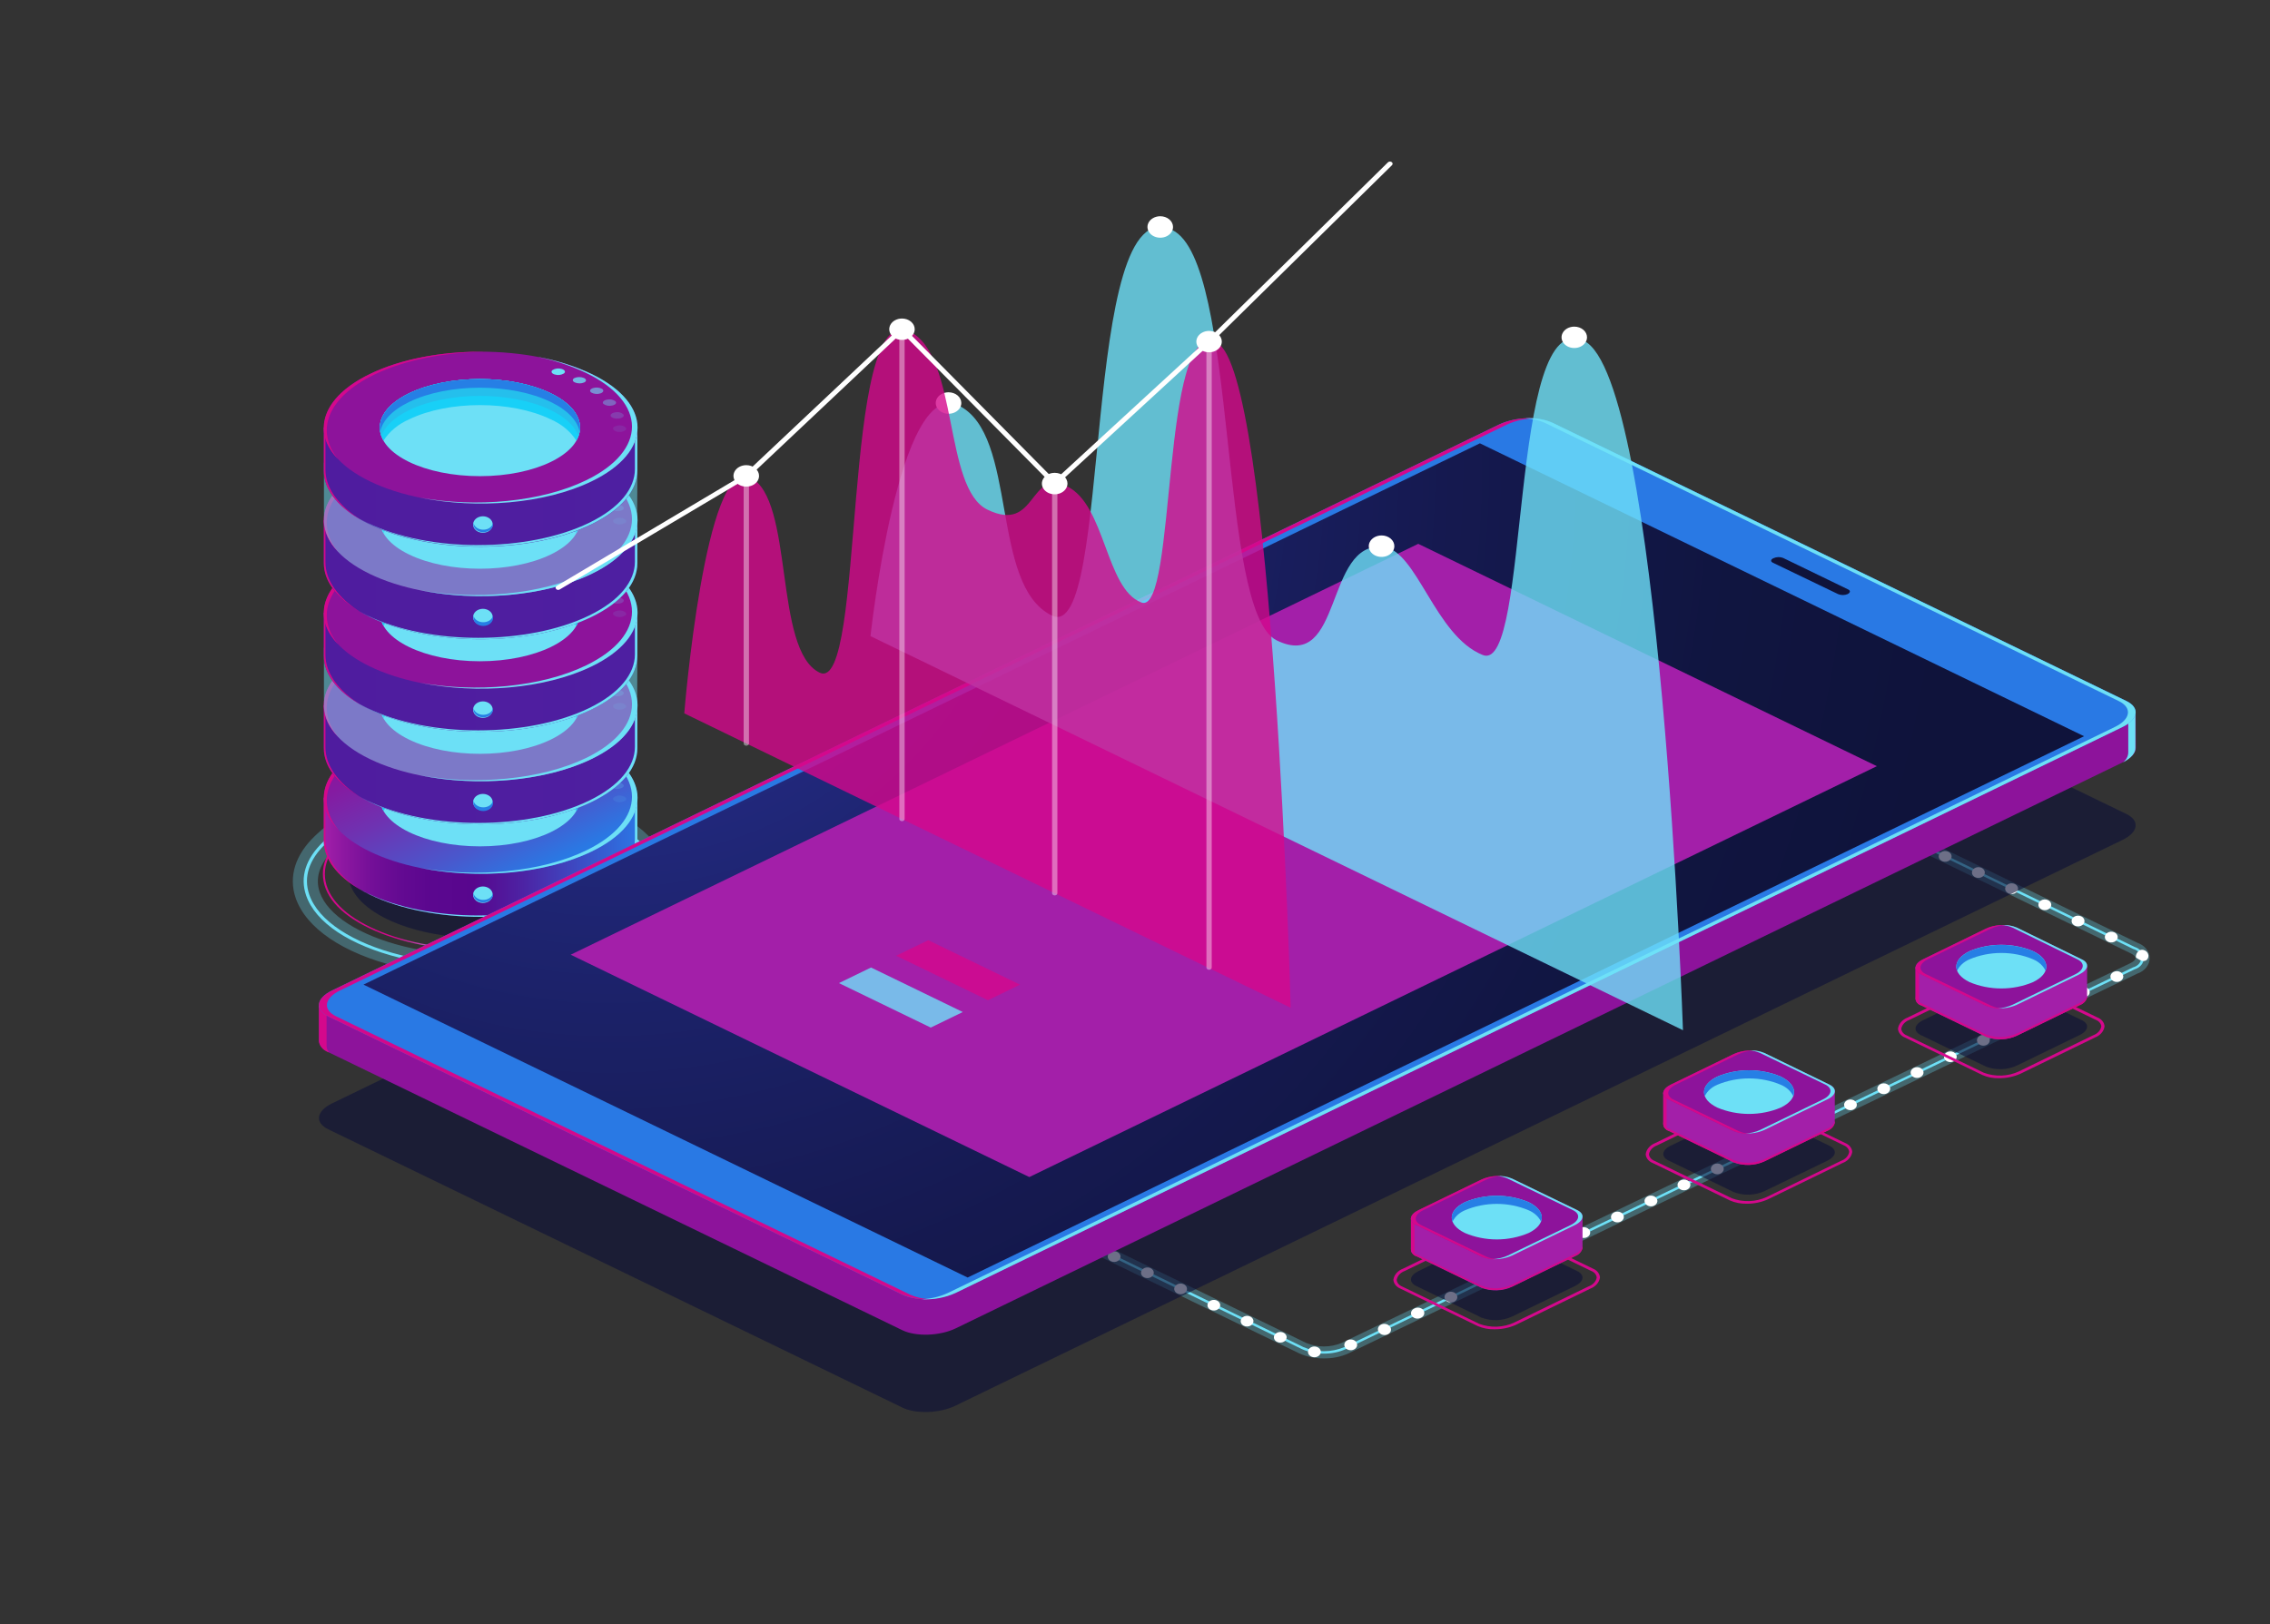 <svg width="577" height="413" viewBox="0 0 577 413" fill="none" xmlns="http://www.w3.org/2000/svg">
<rect x="0" y="0" width="577" height="413" fill="#333333" stroke="none"/>
<mask id="mask0_1_449" style="mask-type:alpha" maskUnits="userSpaceOnUse" x="4" y="0" width="569" height="413">
<rect x="4.5" y="1.469" width="568" height="410.11" fill="#C4C4C4" stroke="black"/>
</mask>
<g mask="url(#mask0_1_449)">
<path opacity="0.3" d="M122.059 248.241C114.898 248.257 107.771 247.418 100.892 245.748C87.185 242.349 77.795 236.003 75.151 228.297C73.303 222.903 75.043 217.305 80.062 212.535L80.602 212.025C92.622 200.58 120.224 196.16 143.428 201.826C157.148 205.226 166.538 211.572 169.182 219.266C171.03 224.66 169.29 230.258 164.271 235.028L163.732 235.55C155.259 243.641 138.976 248.241 122.059 248.241ZM84.824 216.07C81.249 219.47 80.021 223.187 81.263 226.824C83.259 232.637 91.273 237.805 102.686 240.626C123.381 245.737 148.555 241.884 158.969 232.037L159.509 231.516C163.084 228.116 164.312 224.399 163.071 220.773C161.074 214.948 153.06 209.792 141.634 206.971C120.952 201.86 95.765 205.713 85.364 215.56L84.824 216.07Z" fill="#6DE0F6"/>
<path d="M121.802 245.873C114.995 245.892 108.218 245.103 101.674 243.527C88.885 240.366 80.183 234.575 77.809 227.663C76.204 222.983 77.701 218.291 82.126 214.065L82.666 213.555C93.85 202.914 120.764 198.665 142.659 204.07C155.448 207.231 164.15 213.011 166.524 219.934C168.13 224.603 166.632 229.306 162.207 233.533L161.668 234.043C153.816 241.544 138.059 245.873 121.802 245.873ZM82.76 214.54C78.524 218.563 77.094 223.039 78.618 227.459C80.871 234.054 89.586 239.799 101.917 242.847C123.502 248.185 150.052 243.981 161.034 233.567L161.573 233.057C165.809 229.023 167.239 224.558 165.715 220.127C163.462 213.543 154.747 207.787 142.416 204.738C120.831 199.401 94.281 203.605 83.3 214.019L82.76 214.54Z" fill="#6DE0F6"/>
<path d="M122.181 241.646C111.941 241.646 101.702 239.754 93.85 235.98C85.998 232.207 82.073 227.391 82.073 222.167C82.073 216.943 86.255 212.025 93.85 208.342C109.432 200.784 134.794 200.784 150.39 208.342C157.985 212.025 162.167 216.932 162.167 222.167C162.167 227.402 157.985 232.298 150.39 235.98C142.794 239.663 132.42 241.646 122.181 241.646ZM122.181 203.039C112.022 203.039 101.863 204.909 94.133 208.705C86.673 212.32 82.572 217.113 82.572 222.212C82.572 227.312 86.619 232.094 94.133 235.708C109.594 243.21 134.767 243.21 150.241 235.708C157.688 232.094 161.789 227.3 161.789 222.212C161.789 217.124 157.742 212.32 150.241 208.705C142.498 204.909 132.339 203.039 122.181 203.039Z" fill="url(#paint0_linear_1_449)"/>
<path opacity="0.6" d="M122.181 238.473C140.755 238.473 155.813 231.173 155.813 222.167C155.813 213.161 140.755 205.86 122.181 205.86C103.606 205.86 88.548 213.161 88.548 222.167C88.548 231.173 103.606 238.473 122.181 238.473Z" fill="#0C0F38"/>
<path d="M162.005 213.781V202.846H154.963C153.521 201.833 151.977 200.927 150.349 200.138C134.794 192.602 109.58 192.602 94.025 200.138C92.395 200.924 90.851 201.831 89.411 202.846H82.315V213.793C82.315 218.745 86.201 223.685 93.985 227.459C109.54 234.994 134.754 234.994 150.309 227.459C158.133 223.685 162.019 218.733 162.005 213.781Z" fill="url(#paint1_linear_1_449)"/>
<path d="M82.72 213.509V202.846H82.315V213.793C82.315 218.223 85.459 222.643 91.691 226.258C85.728 222.495 82.72 218.008 82.72 213.509Z" fill="#D4088C"/>
<path d="M161.385 202.846V213.43C161.385 218.382 157.5 223.323 149.715 227.107C134.161 234.643 108.946 234.643 93.391 227.107C92.596 226.722 91.88 226.314 91.165 225.906C92.056 226.439 93 226.96 94.025 227.459C109.58 234.994 134.795 234.994 150.349 227.459C158.134 223.685 162.019 218.733 162.006 213.781V202.846H161.385Z" fill="#6DE0F6"/>
<path d="M122.181 222.167C144.175 222.167 162.006 213.517 162.006 202.846C162.006 192.175 144.175 183.525 122.181 183.525C100.186 183.525 82.356 192.175 82.356 202.846C82.356 213.517 100.186 222.167 122.181 222.167Z" fill="url(#paint2_linear_1_449)"/>
<path d="M95.091 189.395C102.997 185.554 113.317 183.627 123.678 183.571C112.993 183.378 102.174 185.236 93.998 189.237C81.856 195.106 79.091 203.968 86.012 210.96C80.076 203.73 83.098 195.186 95.091 189.395Z" fill="#D4088C"/>
<path d="M150.349 189.191C145.954 187.129 141.208 185.646 136.278 184.794C140.722 185.659 144.997 187.052 148.973 188.931C164.528 196.466 164.528 208.693 148.973 216.24C137.56 221.781 120.925 223.232 106.747 220.637C121.222 223.595 138.571 222.223 150.376 216.501C165.958 208.965 165.958 196.738 150.349 189.191Z" fill="#6DE0F6"/>
<path d="M121.992 215.186C136.052 215.186 147.449 209.661 147.449 202.846C147.449 196.031 136.052 190.506 121.992 190.506C107.932 190.506 96.535 196.031 96.535 202.846C96.535 209.661 107.932 215.186 121.992 215.186Z" fill="#6DE0F6"/>
<path d="M103.995 200.738C113.937 195.911 130.045 195.911 139.988 200.738C142.761 201.95 145.033 203.838 146.504 206.155C148.865 202.008 146.706 197.384 139.988 194.121C130.045 189.305 113.937 189.305 103.995 194.121C97.249 197.384 95.118 202.053 97.479 206.155C98.95 203.838 101.222 201.95 103.995 200.738Z" fill="#18D0F7"/>
<path d="M103.995 198.404C113.938 193.577 130.045 193.577 139.988 198.404C143.833 200.262 146.167 202.574 147.044 204.988C148.393 201.158 146.086 197.056 139.988 194.121C130.045 189.305 113.938 189.305 103.995 194.121C97.897 197.078 95.563 201.158 96.939 204.988C97.816 202.574 100.15 200.262 103.995 198.404Z" fill="#25BFEC"/>
<path d="M103.995 196.319C113.938 191.492 130.046 191.492 139.989 196.319C144.387 198.449 146.829 201.169 147.341 203.945C147.975 200.432 145.533 196.806 139.989 194.121C130.046 189.305 113.938 189.305 103.995 194.121C98.451 196.806 96.009 200.432 96.643 203.945C97.156 201.158 99.597 198.449 103.995 196.319Z" fill="#267FE5"/>
<path d="M142.794 187.933C142.407 187.812 141.989 187.773 141.58 187.821C141.17 187.868 140.781 188 140.447 188.205C139.948 188.591 140.204 189.101 141 189.339C141.387 189.46 141.805 189.499 142.214 189.452C142.624 189.404 143.013 189.272 143.347 189.067C143.846 188.681 143.59 188.171 142.794 187.933Z" fill="#6DE0F6"/>
<path opacity="0.8" d="M148.42 190.222C148.05 190.07 147.644 189.991 147.233 189.991C146.821 189.991 146.415 190.07 146.045 190.222C145.411 190.551 145.452 191.061 146.126 191.356C146.496 191.508 146.902 191.587 147.314 191.587C147.725 191.587 148.131 191.508 148.501 191.356C149.135 191.038 149.094 190.528 148.42 190.222Z" fill="#6DE0F6"/>
<path opacity="0.6" d="M153.034 192.987C152.688 192.803 152.294 192.691 151.886 192.659C151.478 192.628 151.067 192.678 150.687 192.806C149.931 193.078 149.769 193.577 150.309 193.939C150.655 194.124 151.048 194.237 151.456 194.269C151.865 194.3 152.276 194.249 152.656 194.121C153.398 193.86 153.574 193.361 153.034 192.987Z" fill="#6DE0F6"/>
<path opacity="0.4" d="M156.434 196.149C156.137 195.924 155.776 195.768 155.385 195.696C154.995 195.625 154.589 195.64 154.208 195.741C153.371 195.934 152.994 196.41 153.385 196.818C153.684 197.039 154.046 197.192 154.435 197.264C154.825 197.335 155.229 197.322 155.611 197.225C156.515 197.033 156.825 196.557 156.434 196.149Z" fill="#6DE0F6"/>
<path opacity="0.2" d="M158.511 199.56C158.282 199.303 157.968 199.108 157.608 199.001C157.248 198.894 156.858 198.88 156.487 198.959C155.584 199.061 155.03 199.492 155.246 199.934C155.475 200.191 155.789 200.385 156.149 200.492C156.51 200.599 156.9 200.614 157.27 200.534C158.174 200.432 158.727 199.99 158.511 199.56Z" fill="#6DE0F6"/>
<path opacity="0.1" d="M159.01 203.492C159.415 203.084 159.01 202.597 158.241 202.359C157.859 202.253 157.451 202.231 157.056 202.297C156.661 202.362 156.293 202.513 155.988 202.733C155.583 203.129 155.988 203.617 156.757 203.866C157.14 203.969 157.547 203.988 157.941 203.923C158.335 203.858 158.703 203.709 159.01 203.492Z" fill="#6DE0F6"/>
<path d="M162.005 190.245V179.321H154.963C153.524 178.305 151.98 177.399 150.349 176.613C134.794 169.066 109.58 169.066 94.025 176.613C92.392 177.396 90.848 178.302 89.411 179.321H82.315V190.268C82.315 195.208 86.201 200.149 93.985 203.923C109.54 211.47 134.754 211.47 150.309 203.923C158.133 200.149 162.019 195.186 162.005 190.245Z" fill="url(#paint3_linear_1_449)"/>
<path d="M82.72 189.984V179.321H82.315V190.268C82.315 194.687 85.459 199.107 91.691 202.733C85.728 198.971 82.72 194.472 82.72 189.984Z" fill="#D4088C"/>
<path d="M161.385 179.321V189.894C161.385 194.846 157.5 199.798 149.715 203.571C134.161 211.118 108.946 211.118 93.391 203.571C92.596 203.186 91.88 202.789 91.165 202.381C92.056 202.914 93 203.424 94.025 203.923C109.58 211.47 134.795 211.47 150.349 203.923C158.134 200.149 162.019 195.197 162.006 190.245V179.321H161.385Z" fill="#6DE0F6"/>
<path d="M122.181 198.631C144.175 198.631 162.006 189.985 162.006 179.321C162.006 168.657 144.175 160.012 122.181 160.012C100.186 160.012 82.356 168.657 82.356 179.321C82.356 189.985 100.186 198.631 122.181 198.631Z" fill="url(#paint4_linear_1_449)"/>
<path d="M95.091 165.859C102.997 162.029 113.317 160.091 123.678 160.034C112.993 159.842 102.174 161.7 93.998 165.7C81.856 171.582 79.091 180.432 86.012 187.423C80.076 180.205 83.098 171.684 95.091 165.859Z" fill="#D4088C"/>
<path d="M150.349 165.655C145.951 163.598 141.207 162.115 136.278 161.258C140.722 162.123 144.997 163.516 148.973 165.394C164.528 172.941 164.528 185.168 148.973 192.715C137.56 198.245 120.925 199.707 106.747 197.112C121.222 200.07 138.571 198.699 150.376 192.976C165.958 185.429 165.958 173.202 150.349 165.655Z" fill="#6DE0F6"/>
<path d="M139.988 188.047C130.045 192.863 113.937 192.863 103.995 188.047C94.052 183.231 94.052 175.412 103.995 170.584C113.937 165.757 130.045 165.768 139.988 170.584C149.931 175.4 149.931 183.219 139.988 188.047Z" fill="#6DE0F6"/>
<path d="M103.995 177.202C113.937 172.386 130.045 172.386 139.988 177.202C142.763 178.418 145.034 180.31 146.504 182.63C148.865 178.483 146.706 173.848 139.988 170.584C130.045 165.768 113.937 165.768 103.995 170.584C97.249 173.848 95.118 178.517 97.479 182.63C98.949 180.31 101.22 178.418 103.995 177.202Z" fill="#18D0F7"/>
<path d="M103.995 174.868C113.938 170.052 130.045 170.052 139.988 174.868C143.833 176.726 146.167 179.049 147.044 181.452C148.393 177.633 146.086 173.519 139.988 170.584C130.045 165.768 113.938 165.768 103.995 170.584C97.897 173.542 95.563 177.633 96.939 181.452C97.816 179.038 100.15 176.726 103.995 174.868Z" fill="#25BFEC"/>
<path d="M103.995 172.783C113.938 167.967 130.046 167.967 139.989 172.783C144.387 174.913 146.829 177.633 147.341 180.42C147.975 176.908 145.533 173.281 139.989 170.584C130.046 165.768 113.938 165.768 103.995 170.584C98.451 173.281 96.009 176.896 96.643 180.42C97.156 177.633 99.597 174.913 103.995 172.783Z" fill="#267FE5"/>
<path d="M142.794 164.397C142.406 164.279 141.989 164.241 141.58 164.289C141.171 164.336 140.782 164.467 140.447 164.669C139.948 165.066 140.204 165.576 141 165.802C141.388 165.921 141.805 165.958 142.214 165.911C142.623 165.863 143.012 165.733 143.347 165.53C143.846 165.145 143.59 164.59 142.794 164.397Z" fill="#6DE0F6"/>
<path opacity="0.8" d="M148.42 166.686C148.05 166.534 147.644 166.455 147.233 166.455C146.821 166.455 146.415 166.534 146.045 166.686C145.411 167.015 145.452 167.536 146.126 167.819C146.496 167.972 146.902 168.051 147.314 168.051C147.725 168.051 148.131 167.972 148.501 167.819C149.135 167.514 149.094 166.992 148.42 166.686Z" fill="#6DE0F6"/>
<path opacity="0.6" d="M153.034 169.463C152.689 169.276 152.295 169.162 151.887 169.13C151.478 169.099 151.066 169.151 150.687 169.281C149.931 169.542 149.769 170.052 150.309 170.414C150.655 170.599 151.048 170.712 151.456 170.744C151.865 170.775 152.276 170.725 152.656 170.596C153.398 170.335 153.574 169.825 153.034 169.463Z" fill="#6DE0F6"/>
<path opacity="0.4" d="M156.434 172.613C156.136 172.39 155.774 172.236 155.384 172.166C154.993 172.097 154.588 172.114 154.208 172.216C153.371 172.397 152.994 172.885 153.385 173.349C153.684 173.571 154.046 173.725 154.436 173.794C154.826 173.864 155.231 173.847 155.611 173.746C156.515 173.508 156.825 173.021 156.434 172.613Z" fill="#6DE0F6"/>
<path opacity="0.2" d="M158.511 176.024C158.279 175.77 157.964 175.578 157.605 175.472C157.246 175.365 156.858 175.348 156.487 175.423C155.584 175.525 155.03 175.967 155.246 176.409C155.478 176.663 155.793 176.855 156.152 176.961C156.511 177.068 156.9 177.085 157.27 177.01C158.174 176.908 158.727 176.466 158.511 176.024Z" fill="#6DE0F6"/>
<path opacity="0.1" d="M159.01 179.956C159.415 179.559 159.01 179.072 158.241 178.823C157.858 178.722 157.451 178.703 157.058 178.769C156.664 178.834 156.297 178.981 155.988 179.197C155.583 179.605 155.988 180.092 156.757 180.33C157.139 180.436 157.547 180.457 157.942 180.392C158.337 180.326 158.705 180.176 159.01 179.956Z" fill="#6DE0F6"/>
<path opacity="0.5" d="M162.018 165.474L149.674 165.349C134.686 158.403 111.252 158.233 95.832 164.839L82.341 164.703V178.789C82.058 183.911 85.93 189.067 93.984 192.976C109.539 200.523 134.753 200.523 150.308 192.976C158.402 189.067 162.234 183.911 161.951 178.789L162.018 165.474Z" fill="#6DE0F6"/>
<path d="M162.005 166.72V155.785H154.963C153.521 154.772 151.977 153.866 150.349 153.077C134.794 145.541 109.58 145.541 94.025 153.077C92.395 153.864 90.851 154.77 89.411 155.785H82.315V166.732C82.315 171.684 86.201 176.624 93.985 180.398C109.54 187.933 134.754 187.933 150.309 180.398C158.133 176.613 162.019 171.672 162.005 166.72Z" fill="url(#paint5_linear_1_449)"/>
<path d="M82.72 166.448V155.785H82.315V166.732C82.315 171.162 85.459 175.582 91.691 179.197C85.728 175.434 82.72 170.947 82.72 166.448Z" fill="#D4088C"/>
<path d="M161.385 155.785V166.369C161.385 171.321 157.5 176.262 149.715 180.046C134.161 187.582 108.946 187.582 93.391 180.046C92.596 179.661 91.88 179.253 91.165 178.845C92.056 179.378 93 179.899 94.025 180.398C109.58 187.933 134.795 187.933 150.349 180.398C158.134 176.613 162.019 171.672 162.006 166.72V155.785H161.385Z" fill="#6DE0F6"/>
<path d="M122.181 175.106C144.175 175.106 162.006 166.456 162.006 155.785C162.006 145.114 144.175 136.464 122.181 136.464C100.186 136.464 82.356 145.114 82.356 155.785C82.356 166.456 100.186 175.106 122.181 175.106Z" fill="url(#paint6_linear_1_449)"/>
<path d="M95.091 142.323C102.997 138.493 113.317 136.566 123.678 136.51C112.993 136.317 102.174 138.175 93.998 142.176C81.856 148.045 79.091 156.907 86.012 163.899C80.076 156.658 83.098 148.147 95.091 142.323Z" fill="#D4088C"/>
<path d="M150.349 142.13C145.954 140.068 141.208 138.585 136.278 137.733C140.722 138.598 144.997 139.991 148.973 141.87C164.528 149.405 164.528 161.632 148.973 169.179C137.56 174.721 120.925 176.171 106.747 173.576C121.222 176.534 138.571 175.162 150.376 169.44C165.958 161.904 165.958 149.677 150.349 142.13Z" fill="#6DE0F6"/>
<path d="M121.992 168.125C136.052 168.125 147.449 162.6 147.449 155.785C147.449 148.97 136.052 143.445 121.992 143.445C107.932 143.445 96.535 148.97 96.535 155.785C96.535 162.6 107.932 168.125 121.992 168.125Z" fill="#6DE0F6"/>
<path d="M103.995 153.677C113.937 148.85 130.045 148.85 139.988 153.677C142.761 154.889 145.033 156.777 146.504 159.094C148.865 154.946 146.706 150.323 139.988 147.06C130.045 142.232 113.937 142.232 103.995 147.06C97.249 150.323 95.118 154.992 97.479 159.094C98.95 156.777 101.222 154.889 103.995 153.677Z" fill="#18D0F7"/>
<path d="M103.995 151.332C113.938 146.516 130.045 146.516 139.988 151.332C143.833 153.201 146.167 155.513 147.044 157.927C148.393 154.097 146.086 149.994 139.988 147.06C130.045 142.232 113.938 142.232 103.995 147.06C97.897 150.017 95.563 154.097 96.939 157.927C97.816 155.524 100.15 153.258 103.995 151.332Z" fill="#25BFEC"/>
<path d="M103.995 149.258C113.938 144.431 130.046 144.431 139.989 149.258C144.387 151.388 146.829 154.108 147.341 156.884C147.975 153.371 145.533 149.745 139.989 147.06C130.046 142.232 113.938 142.232 103.995 147.06C98.451 149.745 96.009 153.371 96.643 156.884C97.156 154.097 99.597 151.388 103.995 149.258Z" fill="#267FE5"/>
<path d="M142.794 140.872C142.407 140.751 141.989 140.712 141.58 140.76C141.17 140.807 140.781 140.939 140.447 141.144C139.948 141.53 140.204 142.04 141 142.278C141.387 142.399 141.805 142.438 142.214 142.391C142.624 142.343 143.013 142.211 143.347 142.006C143.846 141.62 143.59 141.11 142.794 140.872Z" fill="#6DE0F6"/>
<path opacity="0.8" d="M148.42 143.162C148.05 143.009 147.644 142.93 147.233 142.93C146.821 142.93 146.415 143.009 146.045 143.162C145.411 143.49 145.452 144 146.126 144.295C146.493 144.454 146.9 144.537 147.314 144.537C147.727 144.537 148.134 144.454 148.501 144.295C149.135 143.977 149.094 143.467 148.42 143.162Z" fill="#6DE0F6"/>
<path opacity="0.6" d="M153.034 145.926C152.688 145.742 152.294 145.63 151.886 145.598C151.478 145.567 151.067 145.617 150.687 145.745C149.931 146.006 149.769 146.516 150.309 146.878C150.655 147.063 151.048 147.176 151.456 147.208C151.865 147.239 152.276 147.188 152.656 147.06C153.398 146.799 153.574 146.289 153.034 145.926Z" fill="#6DE0F6"/>
<path opacity="0.4" d="M156.434 149.077C156.135 148.855 155.773 148.703 155.383 148.633C154.993 148.564 154.588 148.58 154.208 148.68C153.371 148.873 152.994 149.349 153.385 149.756C153.684 149.978 154.046 150.131 154.435 150.203C154.825 150.274 155.229 150.261 155.611 150.164C156.515 149.972 156.825 149.496 156.434 149.077Z" fill="#6DE0F6"/>
<path opacity="0.2" d="M158.511 152.499C158.282 152.242 157.968 152.047 157.608 151.94C157.248 151.833 156.858 151.819 156.487 151.898C155.584 152 155.03 152.431 155.246 152.873C155.462 153.315 156.366 153.575 157.27 153.473C158.174 153.371 158.727 152.929 158.511 152.499Z" fill="#6DE0F6"/>
<path opacity="0.1" d="M159.01 156.431C159.415 156.023 159.01 155.536 158.241 155.298C157.859 155.192 157.451 155.17 157.056 155.236C156.661 155.301 156.293 155.452 155.988 155.672C155.583 156.068 155.988 156.556 156.757 156.805C157.14 156.906 157.547 156.924 157.94 156.859C158.334 156.793 158.702 156.646 159.01 156.431Z" fill="#6DE0F6"/>
<path d="M162.005 143.184V132.26H154.963C153.524 131.244 151.98 130.338 150.349 129.552C134.794 122.005 109.58 122.005 94.025 129.552C92.392 130.335 90.848 131.241 89.411 132.26H82.315V143.207C82.315 148.147 86.201 153.088 93.985 156.862C109.54 164.409 134.754 164.409 150.309 156.862C158.133 153.088 162.019 148.136 162.005 143.184Z" fill="url(#paint7_linear_1_449)"/>
<path d="M82.72 142.923V132.26H82.315V143.207C82.315 147.626 85.459 152.046 91.691 155.672C85.728 151.91 82.72 147.411 82.72 142.923Z" fill="#D4088C"/>
<path d="M161.385 132.26V142.833C161.385 147.785 157.5 152.737 149.715 156.51C134.161 164.057 108.946 164.057 93.391 156.51C92.596 156.125 91.88 155.728 91.165 155.32C92.056 155.853 93 156.363 94.025 156.862C109.58 164.408 134.795 164.408 150.349 156.862C158.134 153.088 162.019 148.136 162.006 143.184V132.26H161.385Z" fill="#6DE0F6"/>
<path d="M122.181 151.57C144.175 151.57 162.006 142.924 162.006 132.26C162.006 121.596 144.175 112.951 122.181 112.951C100.186 112.951 82.356 121.596 82.356 132.26C82.356 142.924 100.186 151.57 122.181 151.57Z" fill="url(#paint8_linear_1_449)"/>
<path d="M95.091 118.798C102.997 114.968 113.317 113.03 123.678 112.973C112.993 112.781 102.174 114.639 93.998 118.639C81.856 124.52 79.091 133.371 86.012 140.362C80.076 133.144 83.098 124.611 95.091 118.798Z" fill="#D4088C"/>
<path d="M150.349 118.594C145.954 116.532 141.208 115.049 136.278 114.197C140.722 115.062 144.997 116.455 148.973 118.333C164.528 125.88 164.528 138.107 148.973 145.654C137.56 151.184 120.925 152.646 106.747 150.051C121.222 153.009 138.571 151.638 150.376 145.915C165.958 138.368 165.958 126.141 150.349 118.594Z" fill="#6DE0F6"/>
<path d="M139.988 140.986C130.045 145.802 113.937 145.802 103.995 140.986C94.052 136.17 94.052 128.351 103.995 123.523C113.937 118.696 130.045 118.707 139.988 123.523C149.931 128.339 149.931 136.158 139.988 140.986Z" fill="#6DE0F6"/>
<path d="M103.995 130.141C113.937 125.325 130.045 125.325 139.988 130.141C142.763 131.357 145.034 133.249 146.504 135.569C148.865 131.422 146.706 126.787 139.988 123.523C130.045 118.707 113.937 118.707 103.995 123.523C97.249 126.787 95.118 131.456 97.479 135.558C98.954 133.243 101.224 131.356 103.995 130.141Z" fill="#18D0F7"/>
<path d="M103.995 127.807C113.938 122.991 130.045 122.991 139.988 127.807C143.833 129.665 146.167 131.977 147.044 134.391C148.393 130.572 146.086 126.458 139.988 123.523C130.045 118.707 113.938 118.707 103.995 123.523C97.897 126.481 95.563 130.572 96.939 134.391C97.816 131.977 100.15 129.665 103.995 127.807Z" fill="#25BFEC"/>
<path d="M103.995 125.722C113.938 120.906 130.046 120.906 139.989 125.722C144.387 127.852 146.829 130.572 147.341 133.359C147.975 129.835 145.533 126.22 139.989 123.523C130.046 118.707 113.938 118.707 103.995 123.523C98.451 126.22 96.009 129.835 96.643 133.359C97.156 130.594 99.597 127.852 103.995 125.722Z" fill="#267FE5"/>
<path d="M142.794 117.336C142.406 117.218 141.989 117.18 141.58 117.228C141.171 117.275 140.782 117.406 140.447 117.608C139.948 117.993 140.204 118.515 141 118.741C141.388 118.86 141.805 118.897 142.214 118.85C142.623 118.802 143.012 118.672 143.347 118.469C143.846 118.129 143.59 117.574 142.794 117.336Z" fill="#6DE0F6"/>
<path opacity="0.8" d="M148.42 119.625C148.05 119.473 147.644 119.394 147.233 119.394C146.821 119.394 146.415 119.473 146.045 119.625C145.411 119.954 145.452 120.475 146.126 120.758C146.496 120.911 146.902 120.99 147.314 120.99C147.725 120.99 148.131 120.911 148.501 120.758C149.135 120.453 149.094 119.931 148.42 119.625Z" fill="#6DE0F6"/>
<path opacity="0.6" d="M153.034 122.402C152.689 122.215 152.295 122.101 151.887 122.069C151.478 122.038 151.066 122.09 150.687 122.22C149.931 122.481 149.769 122.991 150.309 123.353C150.655 123.538 151.048 123.651 151.456 123.683C151.865 123.714 152.276 123.664 152.656 123.535C153.398 123.274 153.574 122.764 153.034 122.402Z" fill="#6DE0F6"/>
<path opacity="0.4" d="M156.434 125.552C156.136 125.329 155.774 125.175 155.384 125.105C154.993 125.036 154.588 125.053 154.208 125.155C153.371 125.336 152.994 125.824 153.385 126.288C153.684 126.51 154.046 126.664 154.436 126.733C154.826 126.803 155.231 126.786 155.611 126.685C156.515 126.447 156.825 125.96 156.434 125.552Z" fill="#6DE0F6"/>
<path opacity="0.2" d="M158.511 128.963C158.286 128.707 157.978 128.511 157.624 128.398C157.27 128.286 156.885 128.261 156.515 128.328C155.611 128.43 155.058 128.872 155.274 129.314C155.506 129.568 155.82 129.759 156.179 129.866C156.539 129.973 156.927 129.989 157.297 129.914C158.174 129.846 158.727 129.461 158.511 128.963Z" fill="#6DE0F6"/>
<path opacity="0.1" d="M159.01 132.861C159.415 132.464 159.01 131.977 158.241 131.728C157.858 131.627 157.451 131.608 157.058 131.674C156.664 131.739 156.297 131.886 155.988 132.102C155.583 132.51 155.988 132.997 156.757 133.235C157.139 133.341 157.547 133.362 157.942 133.297C158.337 133.231 158.705 133.081 159.01 132.861Z" fill="#6DE0F6"/>
<path opacity="0.5" d="M162.018 118.413L149.674 118.288C134.686 111.342 111.252 111.172 95.832 117.778L82.341 117.642V131.728C82.058 136.85 85.93 142.006 93.984 145.915C109.539 153.451 134.753 153.451 150.308 145.915C158.402 142.006 162.234 136.85 161.951 131.728L162.018 118.413Z" fill="#6DE0F6"/>
<path d="M162.005 119.659V108.724H154.963C153.521 107.711 151.977 106.805 150.349 106.016C134.794 98.469 109.58 98.469 94.025 106.016C92.395 106.803 90.851 107.709 89.411 108.724H82.315V119.671C82.315 124.623 86.201 129.563 93.985 133.337C109.54 140.872 134.754 140.872 150.309 133.337C158.133 129.552 162.019 124.611 162.005 119.659Z" fill="url(#paint9_linear_1_449)"/>
<path d="M82.72 119.387V108.724H82.315V119.671C82.315 124.101 85.459 128.521 91.691 132.136C85.728 128.328 82.72 123.886 82.72 119.387Z" fill="#D4088C"/>
<path d="M161.385 108.724V119.263C161.385 124.215 157.5 129.155 149.715 132.94C134.161 140.476 108.946 140.476 93.391 132.94C92.596 132.555 91.88 132.147 91.165 131.739C92.056 132.271 93 132.793 94.025 133.291C109.58 140.827 134.795 140.827 150.349 133.291C158.134 129.507 162.019 124.566 162.006 119.614V108.724H161.385Z" fill="#6DE0F6"/>
<path d="M150.349 122.379C134.794 129.926 109.58 129.926 94.025 122.379C78.47 114.832 78.47 102.605 94.025 95.069C109.58 87.534 134.794 87.522 150.349 95.069C165.904 102.616 165.958 114.843 150.349 122.379Z" fill="url(#paint10_linear_1_449)"/>
<path d="M95.091 95.262C102.997 91.432 113.317 89.505 123.678 89.449C112.993 89.256 102.174 91.115 93.998 95.115C81.856 100.984 79.091 109.846 86.012 116.838C80.076 109.608 83.098 101.132 95.091 95.262Z" fill="#D4088C"/>
<path d="M150.349 95.069C145.954 93.007 141.208 91.525 136.278 90.672C140.722 91.537 144.997 92.93 148.973 94.809C164.528 102.344 164.528 114.571 148.973 122.118C137.56 127.66 120.925 129.11 106.747 126.515C121.222 129.473 138.571 128.101 150.376 122.379C165.958 114.843 165.958 102.605 150.349 95.069Z" fill="#6DE0F6"/>
<path d="M121.992 121.064C136.052 121.064 147.449 115.539 147.449 108.724C147.449 101.909 136.052 96.384 121.992 96.384C107.932 96.384 96.535 101.909 96.535 108.724C96.535 115.539 107.932 121.064 121.992 121.064Z" fill="#6DE0F6"/>
<path d="M103.995 106.616C113.937 101.789 130.045 101.789 139.988 106.616C142.761 107.828 145.033 109.717 146.504 112.033C148.865 107.886 146.706 103.262 139.988 99.999C130.045 95.171 113.937 95.171 103.995 99.999C97.249 103.262 95.118 107.931 97.479 112.033C98.95 109.717 101.222 107.828 103.995 106.616Z" fill="#18D0F7"/>
<path d="M103.995 104.271C113.938 99.455 130.045 99.455 139.988 104.271C143.833 106.141 146.167 108.452 147.044 110.866C148.393 107.036 146.086 102.934 139.988 99.999C130.045 95.171 113.938 95.171 103.995 99.999C97.897 102.956 95.563 107.036 96.939 110.866C97.816 108.452 100.15 106.141 103.995 104.271Z" fill="#25BFEC"/>
<path d="M103.995 102.197C113.938 97.37 130.046 97.37 139.989 102.197C144.387 104.327 146.829 107.036 147.341 109.823C147.975 106.31 145.533 102.684 139.989 99.999C130.046 95.171 113.938 95.171 103.995 99.999C98.451 102.684 96.009 106.31 96.643 109.823C97.156 107.036 99.597 104.327 103.995 102.197Z" fill="#267FE5"/>
<path d="M142.794 93.811C142.407 93.69 141.989 93.651 141.58 93.698C141.17 93.746 140.781 93.878 140.447 94.083C139.948 94.469 140.204 94.978 141 95.216C141.387 95.338 141.805 95.377 142.214 95.329C142.624 95.282 143.013 95.15 143.347 94.945C143.846 94.559 143.59 94.049 142.794 93.811Z" fill="#6DE0F6"/>
<path opacity="0.8" d="M148.42 96.1C148.05 95.948 147.644 95.869 147.233 95.869C146.821 95.869 146.415 95.948 146.045 96.1C145.411 96.429 145.452 96.939 146.126 97.234C146.493 97.393 146.9 97.476 147.314 97.476C147.727 97.476 148.134 97.393 148.501 97.234C149.135 96.916 149.094 96.406 148.42 96.1Z" fill="#6DE0F6"/>
<path opacity="0.6" d="M153.034 98.865C152.688 98.681 152.294 98.569 151.886 98.537C151.478 98.506 151.067 98.556 150.687 98.684C149.931 98.945 149.769 99.455 150.309 99.817C150.652 100.007 151.045 100.123 151.454 100.157C151.863 100.19 152.276 100.14 152.656 100.01C153.398 99.738 153.574 99.228 153.034 98.865Z" fill="#6DE0F6"/>
<path opacity="0.4" d="M156.434 102.016C156.135 101.794 155.773 101.642 155.383 101.572C154.993 101.503 154.588 101.519 154.208 101.619C153.371 101.812 152.994 102.288 153.385 102.695C153.684 102.917 154.046 103.07 154.435 103.142C154.825 103.213 155.229 103.2 155.611 103.103C156.515 102.911 156.825 102.435 156.434 102.016Z" fill="#6DE0F6"/>
<path opacity="0.2" d="M158.511 105.438C158.282 105.181 157.968 104.986 157.608 104.877C157.249 104.769 156.859 104.751 156.487 104.826C155.584 104.939 155.03 105.37 155.246 105.812C155.462 106.254 156.366 106.514 157.27 106.412C158.174 106.31 158.727 105.868 158.511 105.438Z" fill="#6DE0F6"/>
<path opacity="0.1" d="M159.01 109.37C159.415 108.962 159.01 108.475 158.241 108.237C157.859 108.131 157.451 108.109 157.056 108.175C156.661 108.24 156.293 108.391 155.988 108.611C155.583 109.007 155.988 109.495 156.757 109.744C157.14 109.845 157.547 109.863 157.94 109.798C158.334 109.733 158.702 109.585 159.01 109.37Z" fill="#6DE0F6"/>
<path d="M122.747 135.456C124.125 135.456 125.243 134.517 125.243 133.359C125.243 132.202 124.125 131.263 122.747 131.263C121.368 131.263 120.251 132.202 120.251 133.359C120.251 134.517 121.368 135.456 122.747 135.456Z" fill="#6DE0F6"/>
<path d="M122.788 134.674C122.206 134.672 121.642 134.5 121.195 134.188C120.747 133.876 120.442 133.443 120.332 132.963C120.318 133.095 120.318 133.227 120.332 133.359C120.379 133.89 120.663 134.387 121.127 134.749C121.591 135.111 122.201 135.313 122.835 135.313C123.469 135.313 124.079 135.111 124.543 134.749C125.007 134.387 125.291 133.89 125.337 133.359C125.358 133.228 125.358 133.094 125.337 132.963C125.228 133.458 124.91 133.903 124.442 134.217C123.973 134.531 123.386 134.693 122.788 134.674Z" fill="#267FE5"/>
<path d="M122.747 158.981C124.125 158.981 125.243 158.042 125.243 156.884C125.243 155.726 124.125 154.788 122.747 154.788C121.368 154.788 120.251 155.726 120.251 156.884C120.251 158.042 121.368 158.981 122.747 158.981Z" fill="#6DE0F6"/>
<path d="M122.787 158.199C122.205 158.197 121.642 158.025 121.194 157.713C120.746 157.401 120.441 156.968 120.332 156.488C120.319 156.62 120.319 156.752 120.332 156.884C120.307 157.173 120.353 157.464 120.467 157.737C120.581 158.01 120.761 158.261 120.996 158.473C121.231 158.686 121.516 158.855 121.832 158.971C122.148 159.087 122.489 159.146 122.835 159.146C123.18 159.146 123.521 159.087 123.837 158.971C124.153 158.855 124.438 158.686 124.673 158.473C124.908 158.261 125.088 158.01 125.202 157.737C125.316 157.464 125.362 157.173 125.337 156.884C125.357 156.753 125.357 156.619 125.337 156.488C125.227 156.982 124.909 157.428 124.441 157.742C123.973 158.056 123.386 158.218 122.787 158.199Z" fill="#267FE5"/>
<path d="M122.747 182.517C124.125 182.517 125.243 181.578 125.243 180.42C125.243 179.263 124.125 178.324 122.747 178.324C121.368 178.324 120.251 179.263 120.251 180.42C120.251 181.578 121.368 182.517 122.747 182.517Z" fill="#6DE0F6"/>
<path d="M122.788 181.735C122.206 181.733 121.642 181.561 121.195 181.249C120.747 180.937 120.442 180.504 120.332 180.024C120.318 180.156 120.318 180.288 120.332 180.42C120.379 180.951 120.663 181.448 121.127 181.81C121.591 182.172 122.201 182.374 122.835 182.374C123.469 182.374 124.079 182.172 124.543 181.81C125.007 181.448 125.291 180.951 125.337 180.42C125.358 180.289 125.358 180.155 125.337 180.024C125.228 180.519 124.91 180.964 124.442 181.278C123.973 181.592 123.386 181.754 122.788 181.735Z" fill="#267FE5"/>
<path d="M122.747 206.042C124.125 206.042 125.243 205.103 125.243 203.945C125.243 202.787 124.125 201.849 122.747 201.849C121.368 201.849 120.251 202.787 120.251 203.945C120.251 205.103 121.368 206.042 122.747 206.042Z" fill="#6DE0F6"/>
<path d="M122.787 205.26C122.205 205.258 121.642 205.086 121.194 204.774C120.746 204.462 120.441 204.029 120.332 203.549C120.319 203.681 120.319 203.813 120.332 203.945C120.307 204.234 120.353 204.525 120.467 204.798C120.581 205.071 120.761 205.322 120.996 205.534C121.231 205.747 121.516 205.916 121.832 206.032C122.148 206.148 122.489 206.207 122.835 206.207C123.18 206.207 123.521 206.148 123.837 206.032C124.153 205.916 124.438 205.747 124.673 205.534C124.908 205.322 125.088 205.071 125.202 204.798C125.316 204.525 125.362 204.234 125.337 203.945C125.357 203.814 125.357 203.68 125.337 203.549C125.227 204.043 124.909 204.489 124.441 204.803C123.973 205.117 123.386 205.279 122.787 205.26Z" fill="#267FE5"/>
<path d="M122.747 229.578C124.125 229.578 125.243 228.639 125.243 227.481C125.243 226.324 124.125 225.385 122.747 225.385C121.368 225.385 120.251 226.324 120.251 227.481C120.251 228.639 121.368 229.578 122.747 229.578Z" fill="#6DE0F6"/>
<path d="M122.788 228.796C122.206 228.794 121.642 228.622 121.195 228.31C120.747 227.998 120.442 227.565 120.332 227.085C120.318 227.217 120.318 227.349 120.332 227.481C120.379 228.012 120.663 228.509 121.127 228.871C121.591 229.233 122.201 229.435 122.835 229.435C123.469 229.435 124.079 229.233 124.543 228.871C125.007 228.509 125.291 228.012 125.337 227.481C125.358 227.35 125.358 227.216 125.337 227.085C125.228 227.58 124.91 228.025 124.442 228.339C123.973 228.653 123.386 228.815 122.788 228.796Z" fill="#267FE5"/>
<path opacity="0.3" d="M336.495 345.366C334.308 345.402 332.146 344.96 330.222 344.086L266.815 313.286C266.4 313.083 266.098 312.75 265.975 312.36C265.853 311.97 265.92 311.555 266.161 311.206C266.403 310.858 266.799 310.604 267.263 310.501C267.728 310.398 268.222 310.454 268.637 310.657L332.043 341.457C333.431 342.035 334.959 342.336 336.509 342.336C338.058 342.336 339.586 342.035 340.974 341.457L541.474 244.898C542.297 244.502 542.823 244.026 542.823 243.618C542.823 243.21 542.337 242.734 541.474 242.326L478.067 211.526C477.859 211.429 477.676 211.297 477.53 211.139C477.383 210.981 477.276 210.8 477.215 210.607C477.153 210.413 477.138 210.212 477.171 210.013C477.204 209.815 477.284 209.624 477.406 209.452C477.646 209.104 478.041 208.85 478.504 208.746C478.967 208.641 479.46 208.696 479.875 208.897L543.282 239.697C544.207 240.016 544.999 240.559 545.557 241.257C546.114 241.956 546.412 242.777 546.412 243.618C546.412 244.458 546.114 245.28 545.557 245.978C544.999 246.676 544.207 247.22 543.282 247.539L342.768 344.097C340.841 344.964 338.681 345.401 336.495 345.366Z" fill="#6DE0F6"/>
<path d="M336.495 344.154C334.562 344.183 332.652 343.793 330.951 343.02L267.544 312.221L267.908 311.699L331.315 342.499C332.924 343.186 334.704 343.544 336.509 343.544C338.314 343.544 340.093 343.186 341.703 342.499L542.189 245.952C542.783 245.795 543.302 245.483 543.671 245.061C544.039 244.639 544.238 244.13 544.238 243.607C544.238 243.083 544.039 242.574 543.671 242.152C543.302 241.73 542.783 241.418 542.189 241.261L478.782 210.461L479.133 209.94L542.54 240.74C543.242 240.953 543.848 241.342 544.277 241.855C544.706 242.368 544.936 242.98 544.936 243.607C544.936 244.233 544.706 244.845 544.277 245.358C543.848 245.871 543.242 246.261 542.54 246.473L342.04 343.02C340.339 343.793 338.429 344.183 336.495 344.154Z" fill="#6DE0F6"/>
<path d="M487.402 214.314C487.242 214.551 487.002 214.742 486.713 214.864C486.423 214.986 486.097 215.032 485.776 214.998C485.454 214.964 485.152 214.85 484.908 214.671C484.664 214.492 484.489 214.256 484.405 213.993C484.321 213.73 484.332 213.452 484.437 213.195C484.542 212.937 484.735 212.712 484.993 212.547C485.25 212.382 485.561 212.285 485.884 212.269C486.207 212.253 486.529 212.318 486.809 212.455C486.993 212.545 487.154 212.664 487.284 212.805C487.414 212.947 487.509 213.109 487.564 213.281C487.619 213.454 487.633 213.634 487.605 213.811C487.578 213.988 487.509 214.159 487.402 214.314Z" fill="white"/>
<path d="M495.848 218.416C495.688 218.653 495.448 218.844 495.159 218.966C494.869 219.088 494.543 219.134 494.221 219.1C493.9 219.066 493.598 218.952 493.354 218.773C493.11 218.594 492.935 218.358 492.851 218.095C492.767 217.832 492.778 217.554 492.883 217.297C492.987 217.039 493.181 216.814 493.439 216.649C493.696 216.484 494.007 216.387 494.33 216.371C494.653 216.355 494.975 216.42 495.254 216.557C495.439 216.647 495.6 216.766 495.73 216.907C495.859 217.049 495.955 217.211 496.01 217.383C496.065 217.556 496.079 217.736 496.051 217.913C496.023 218.09 495.954 218.261 495.848 218.416Z" fill="white"/>
<path d="M504.293 222.518C504.133 222.755 503.893 222.946 503.604 223.068C503.314 223.19 502.988 223.237 502.666 223.202C502.345 223.168 502.043 223.054 501.799 222.875C501.555 222.696 501.38 222.46 501.296 222.197C501.212 221.934 501.223 221.657 501.328 221.399C501.432 221.142 501.626 220.916 501.884 220.751C502.141 220.586 502.452 220.49 502.775 220.473C503.098 220.457 503.42 220.522 503.699 220.66C503.884 220.749 504.045 220.868 504.175 221.009C504.304 221.151 504.4 221.313 504.455 221.485C504.51 221.658 504.524 221.838 504.496 222.015C504.468 222.192 504.399 222.363 504.293 222.518Z" fill="white"/>
<path d="M512.738 226.62C512.578 226.857 512.338 227.048 512.049 227.17C511.759 227.292 511.433 227.339 511.111 227.304C510.79 227.27 510.488 227.156 510.244 226.977C510 226.798 509.825 226.562 509.741 226.299C509.657 226.037 509.668 225.759 509.773 225.501C509.877 225.244 510.071 225.018 510.329 224.853C510.586 224.688 510.896 224.592 511.22 224.575C511.543 224.559 511.865 224.624 512.144 224.762C512.329 224.851 512.49 224.97 512.62 225.111C512.749 225.253 512.844 225.415 512.9 225.588C512.955 225.76 512.969 225.94 512.941 226.117C512.913 226.295 512.844 226.465 512.738 226.62Z" fill="white"/>
<path d="M521.184 230.722C521.024 230.959 520.784 231.15 520.494 231.272C520.205 231.394 519.879 231.441 519.557 231.406C519.236 231.372 518.934 231.258 518.69 231.079C518.446 230.9 518.271 230.664 518.187 230.402C518.103 230.139 518.114 229.861 518.219 229.603C518.323 229.346 518.517 229.12 518.774 228.955C519.032 228.791 519.342 228.694 519.666 228.678C519.989 228.661 520.311 228.726 520.59 228.864C520.774 228.953 520.936 229.072 521.066 229.214C521.195 229.355 521.29 229.517 521.345 229.69C521.401 229.862 521.415 230.042 521.387 230.22C521.359 230.397 521.29 230.568 521.184 230.722Z" fill="white"/>
<path d="M529.629 234.847C529.469 235.084 529.229 235.275 528.939 235.397C528.65 235.519 528.323 235.565 528.002 235.531C527.681 235.497 527.379 235.383 527.135 235.204C526.891 235.025 526.716 234.789 526.632 234.526C526.548 234.263 526.559 233.986 526.664 233.728C526.768 233.471 526.962 233.245 527.219 233.08C527.477 232.915 527.787 232.819 528.111 232.802C528.434 232.786 528.756 232.851 529.035 232.989C529.219 233.078 529.381 233.197 529.511 233.338C529.64 233.48 529.735 233.642 529.79 233.814C529.846 233.987 529.86 234.167 529.832 234.344C529.804 234.521 529.735 234.692 529.629 234.847Z" fill="white"/>
<path d="M538.074 238.927C537.914 239.163 537.674 239.355 537.384 239.477C537.095 239.598 536.768 239.645 536.447 239.611C536.126 239.576 535.824 239.462 535.58 239.283C535.336 239.104 535.161 238.869 535.077 238.606C534.993 238.343 535.004 238.065 535.108 237.808C535.213 237.55 535.407 237.325 535.664 237.16C535.922 236.995 536.232 236.898 536.555 236.882C536.879 236.866 537.201 236.93 537.48 237.068C537.664 237.157 537.826 237.276 537.956 237.418C538.085 237.56 538.18 237.721 538.235 237.894C538.291 238.067 538.305 238.247 538.277 238.424C538.249 238.601 538.18 238.772 538.074 238.927Z" fill="white"/>
<path d="M544.454 244.286C544.078 244.164 543.727 243.992 543.416 243.776C543.146 243.595 542.957 243.505 542.903 243.357C542.888 243.073 542.942 242.789 543.06 242.523C543.178 242.256 543.359 242.012 543.591 241.805C543.743 241.668 543.936 241.568 544.15 241.516C544.363 241.464 544.59 241.462 544.805 241.51C545.092 241.581 545.352 241.712 545.562 241.89C545.772 242.068 545.925 242.289 546.006 242.53C546.107 242.781 546.132 243.05 546.078 243.311C546.023 243.572 545.892 243.818 545.696 244.026C545.542 244.167 545.342 244.266 545.122 244.313C544.901 244.359 544.669 244.35 544.454 244.286Z" fill="white"/>
<path d="M536.657 248.967C536.497 248.731 536.423 248.461 536.445 248.19C536.468 247.92 536.585 247.661 536.783 247.446C536.981 247.232 537.25 247.071 537.556 246.985C537.862 246.899 538.192 246.891 538.503 246.963C538.815 247.034 539.094 247.182 539.306 247.386C539.518 247.591 539.653 247.844 539.693 248.113C539.734 248.382 539.679 248.655 539.534 248.898C539.39 249.141 539.163 249.342 538.883 249.476C538.507 249.657 538.062 249.704 537.644 249.608C537.227 249.513 536.872 249.282 536.657 248.967Z" fill="white"/>
<path d="M528.198 253.046C528.068 252.89 527.978 252.713 527.934 252.526C527.889 252.339 527.892 252.147 527.941 251.96C527.99 251.774 528.085 251.599 528.219 251.446C528.354 251.292 528.525 251.164 528.722 251.069C528.918 250.974 529.137 250.915 529.362 250.895C529.588 250.874 529.816 250.894 530.032 250.952C530.248 251.01 530.447 251.105 530.617 251.232C530.787 251.358 530.923 251.513 531.018 251.686C531.188 251.997 531.213 252.35 531.089 252.676C530.965 253.002 530.7 253.277 530.347 253.447C529.994 253.617 529.578 253.671 529.18 253.596C528.783 253.522 528.433 253.326 528.198 253.046Z" fill="white"/>
<path d="M519.726 257.114C519.62 256.959 519.552 256.787 519.525 256.61C519.499 256.432 519.514 256.252 519.57 256.079C519.627 255.906 519.723 255.745 519.854 255.603C519.985 255.462 520.148 255.344 520.333 255.256C520.614 255.12 520.936 255.057 521.259 255.075C521.582 255.093 521.891 255.191 522.147 255.358C522.404 255.524 522.595 255.75 522.698 256.008C522.801 256.266 522.81 256.544 522.724 256.806C522.638 257.068 522.462 257.303 522.217 257.481C521.972 257.658 521.67 257.771 521.348 257.804C521.027 257.837 520.701 257.789 520.412 257.666C520.124 257.543 519.885 257.351 519.726 257.114Z" fill="white"/>
<path d="M511.321 261.194C511.151 260.883 511.126 260.53 511.25 260.204C511.374 259.878 511.639 259.603 511.992 259.433C512.345 259.262 512.761 259.209 513.159 259.283C513.556 259.357 513.906 259.554 514.141 259.834C514.271 259.99 514.361 260.167 514.405 260.354C514.45 260.541 514.447 260.733 514.398 260.919C514.349 261.105 514.254 261.281 514.12 261.434C513.985 261.588 513.814 261.716 513.617 261.811C513.421 261.906 513.202 261.965 512.977 261.985C512.751 262.005 512.523 261.986 512.307 261.928C512.091 261.869 511.892 261.774 511.722 261.648C511.552 261.521 511.416 261.367 511.321 261.194Z" fill="white"/>
<path d="M502.809 265.273C502.679 265.117 502.589 264.94 502.544 264.753C502.5 264.566 502.502 264.374 502.552 264.188C502.601 264.002 502.696 263.826 502.83 263.673C502.965 263.519 503.136 263.391 503.332 263.296C503.529 263.201 503.747 263.142 503.973 263.122C504.198 263.101 504.427 263.121 504.643 263.179C504.859 263.237 505.058 263.332 505.228 263.459C505.398 263.585 505.534 263.74 505.629 263.913C505.799 264.224 505.824 264.577 505.7 264.903C505.576 265.229 505.311 265.504 504.958 265.674C504.605 265.845 504.188 265.898 503.791 265.824C503.393 265.749 503.043 265.553 502.809 265.273Z" fill="white"/>
<path d="M494.337 269.341C494.18 269.107 494.11 268.84 494.134 268.573C494.158 268.305 494.276 268.05 494.472 267.839C494.669 267.628 494.935 267.47 495.238 267.385C495.541 267.301 495.867 267.293 496.174 267.364C496.482 267.434 496.758 267.58 496.968 267.782C497.178 267.984 497.312 268.233 497.354 268.499C497.395 268.765 497.342 269.035 497.201 269.275C497.061 269.516 496.838 269.716 496.563 269.851C496.377 269.942 496.172 270 495.959 270.024C495.746 270.047 495.53 270.035 495.322 269.988C495.115 269.94 494.922 269.859 494.752 269.748C494.583 269.637 494.442 269.498 494.337 269.341Z" fill="white"/>
<path d="M485.878 273.375C485.716 273.14 485.641 272.869 485.663 272.598C485.684 272.327 485.802 272.067 485.999 271.852C486.197 271.636 486.467 271.475 486.774 271.389C487.081 271.303 487.411 271.295 487.724 271.367C488.036 271.439 488.315 271.588 488.527 271.793C488.739 271.999 488.873 272.253 488.912 272.523C488.951 272.793 488.894 273.066 488.748 273.309C488.602 273.552 488.373 273.752 488.091 273.885C487.906 273.974 487.701 274.032 487.49 274.054C487.278 274.077 487.064 274.064 486.858 274.016C486.653 273.969 486.46 273.888 486.292 273.778C486.124 273.668 485.983 273.531 485.878 273.375Z" fill="white"/>
<path d="M477.419 277.5C477.255 277.265 477.178 276.995 477.197 276.724C477.217 276.452 477.332 276.191 477.528 275.975C477.724 275.758 477.993 275.596 478.299 275.508C478.606 275.42 478.937 275.411 479.25 275.481C479.562 275.552 479.843 275.699 480.056 275.904C480.269 276.109 480.405 276.363 480.446 276.632C480.487 276.902 480.431 277.176 480.286 277.42C480.141 277.663 479.913 277.864 479.632 277.999C479.447 278.088 479.244 278.146 479.033 278.169C478.822 278.193 478.608 278.181 478.402 278.135C478.197 278.088 478.004 278.008 477.835 277.899C477.667 277.791 477.525 277.655 477.419 277.5Z" fill="white"/>
<path d="M468.947 281.568C468.791 281.334 468.721 281.067 468.745 280.8C468.769 280.532 468.887 280.277 469.083 280.066C469.279 279.855 469.546 279.697 469.849 279.612C470.151 279.528 470.477 279.52 470.785 279.591C471.093 279.661 471.369 279.807 471.579 280.009C471.789 280.211 471.923 280.46 471.964 280.726C472.006 280.992 471.953 281.262 471.812 281.502C471.671 281.743 471.449 281.943 471.173 282.078C470.988 282.169 470.782 282.227 470.57 282.251C470.357 282.274 470.14 282.262 469.933 282.215C469.726 282.167 469.532 282.086 469.363 281.975C469.194 281.864 469.052 281.725 468.947 281.568Z" fill="white"/>
<path d="M460.489 285.648C460.327 285.412 460.252 285.142 460.273 284.87C460.295 284.599 460.412 284.339 460.61 284.124C460.808 283.909 461.077 283.748 461.384 283.662C461.691 283.575 462.022 283.568 462.334 283.64C462.646 283.711 462.926 283.86 463.138 284.066C463.349 284.271 463.483 284.525 463.523 284.795C463.562 285.065 463.505 285.339 463.359 285.581C463.212 285.824 462.983 286.024 462.701 286.158C462.516 286.246 462.312 286.304 462.101 286.326C461.889 286.349 461.674 286.336 461.469 286.289C461.263 286.241 461.071 286.16 460.903 286.05C460.734 285.94 460.594 285.803 460.489 285.648Z" fill="white"/>
<path d="M452.031 289.727C451.867 289.492 451.789 289.222 451.809 288.95C451.828 288.679 451.943 288.418 452.14 288.202C452.336 287.985 452.604 287.823 452.911 287.735C453.218 287.647 453.548 287.638 453.861 287.708C454.174 287.779 454.455 287.926 454.668 288.131C454.881 288.336 455.017 288.59 455.057 288.859C455.098 289.129 455.043 289.403 454.898 289.647C454.753 289.89 454.525 290.091 454.243 290.226C454.059 290.315 453.855 290.373 453.645 290.396C453.434 290.42 453.219 290.408 453.014 290.362C452.808 290.315 452.616 290.235 452.447 290.126C452.278 290.018 452.137 289.882 452.031 289.727Z" fill="white"/>
<path d="M443.558 293.772C443.402 293.539 443.331 293.271 443.356 293.004C443.38 292.737 443.497 292.482 443.694 292.27C443.89 292.059 444.156 291.901 444.459 291.817C444.762 291.732 445.088 291.725 445.396 291.795C445.704 291.866 445.98 292.011 446.19 292.213C446.399 292.415 446.533 292.665 446.575 292.93C446.616 293.196 446.563 293.466 446.423 293.707C446.282 293.947 446.06 294.148 445.784 294.282C445.598 294.373 445.393 294.432 445.18 294.455C444.967 294.479 444.751 294.466 444.544 294.419C444.337 294.371 444.143 294.29 443.974 294.179C443.804 294.068 443.663 293.93 443.558 293.772Z" fill="white"/>
<path d="M435.099 297.875C434.937 297.639 434.863 297.369 434.884 297.097C434.906 296.826 435.023 296.566 435.221 296.351C435.419 296.136 435.688 295.975 435.995 295.888C436.302 295.802 436.633 295.795 436.945 295.867C437.257 295.939 437.537 296.087 437.748 296.293C437.96 296.498 438.094 296.752 438.133 297.022C438.173 297.292 438.115 297.566 437.969 297.808C437.823 298.051 437.594 298.251 437.312 298.385C437.127 298.473 436.923 298.531 436.711 298.553C436.5 298.576 436.285 298.563 436.079 298.516C435.874 298.468 435.682 298.387 435.513 298.277C435.345 298.167 435.204 298.03 435.099 297.875Z" fill="white"/>
<path d="M426.627 301.954C426.464 301.719 426.389 301.45 426.409 301.179C426.429 300.908 426.545 300.648 426.741 300.432C426.937 300.217 427.205 300.055 427.511 299.967C427.816 299.879 428.146 299.87 428.459 299.94C428.771 300.01 429.051 300.156 429.264 300.36C429.478 300.564 429.614 300.816 429.656 301.085C429.699 301.355 429.645 301.628 429.502 301.871C429.359 302.115 429.133 302.317 428.853 302.453C428.479 302.634 428.035 302.683 427.617 302.589C427.2 302.496 426.844 302.268 426.627 301.954Z" fill="white"/>
<path d="M418.236 306.034C418.073 305.799 417.997 305.529 418.017 305.258C418.038 304.987 418.153 304.727 418.349 304.512C418.546 304.296 418.813 304.134 419.119 304.046C419.425 303.959 419.755 303.949 420.067 304.019C420.379 304.089 420.66 304.235 420.873 304.439C421.086 304.643 421.223 304.896 421.265 305.165C421.307 305.434 421.253 305.708 421.11 305.951C420.967 306.194 420.742 306.397 420.462 306.532C420.087 306.713 419.643 306.762 419.226 306.669C418.809 306.575 418.453 306.347 418.236 306.034Z" fill="white"/>
<path d="M409.71 310.102C409.548 309.866 409.473 309.596 409.495 309.324C409.516 309.053 409.634 308.793 409.831 308.578C410.029 308.363 410.299 308.202 410.606 308.115C410.913 308.029 411.243 308.022 411.556 308.094C411.868 308.165 412.147 308.314 412.359 308.52C412.571 308.725 412.705 308.979 412.744 309.249C412.783 309.519 412.726 309.793 412.58 310.035C412.434 310.278 412.205 310.478 411.923 310.611C411.737 310.7 411.533 310.758 411.322 310.78C411.11 310.803 410.896 310.79 410.69 310.743C410.485 310.695 410.292 310.614 410.124 310.504C409.956 310.394 409.815 310.257 409.71 310.102Z" fill="white"/>
<path d="M401.236 314.17C401.106 314.014 401.016 313.837 400.971 313.65C400.927 313.463 400.93 313.27 400.979 313.084C401.028 312.898 401.123 312.723 401.257 312.569C401.392 312.416 401.563 312.288 401.759 312.193C401.956 312.098 402.174 312.038 402.4 312.018C402.626 311.998 402.854 312.018 403.07 312.076C403.286 312.134 403.485 312.229 403.655 312.356C403.825 312.482 403.961 312.637 404.056 312.81C404.226 313.121 404.251 313.474 404.127 313.8C404.003 314.125 403.738 314.4 403.385 314.571C403.032 314.741 402.616 314.794 402.218 314.72C401.821 314.646 401.47 314.45 401.236 314.17Z" fill="white"/>
<path d="M392.778 318.26C392.616 318.026 392.54 317.756 392.56 317.485C392.58 317.214 392.696 316.954 392.892 316.739C393.088 316.523 393.356 316.361 393.662 316.273C393.968 316.186 394.297 316.176 394.61 316.246C394.922 316.316 395.202 316.462 395.416 316.666C395.629 316.87 395.765 317.123 395.807 317.392C395.85 317.661 395.796 317.935 395.653 318.178C395.51 318.421 395.284 318.624 395.004 318.759C394.63 318.94 394.186 318.989 393.769 318.896C393.351 318.802 392.995 318.574 392.778 318.26Z" fill="white"/>
<path d="M384.319 322.329C384.212 322.174 384.143 322.003 384.116 321.826C384.088 321.649 384.102 321.469 384.157 321.296C384.212 321.123 384.307 320.962 384.437 320.82C384.567 320.678 384.728 320.559 384.912 320.47C385.098 320.361 385.309 320.285 385.531 320.248C385.754 320.21 385.983 320.213 386.205 320.254C386.426 320.295 386.635 320.375 386.818 320.488C387 320.601 387.153 320.744 387.266 320.91C387.379 321.075 387.45 321.258 387.474 321.448C387.498 321.637 387.474 321.829 387.405 322.01C387.336 322.192 387.223 322.359 387.072 322.502C386.922 322.644 386.738 322.759 386.531 322.839C386.346 322.927 386.142 322.985 385.931 323.007C385.719 323.03 385.505 323.017 385.299 322.97C385.093 322.922 384.901 322.841 384.733 322.731C384.565 322.621 384.424 322.484 384.319 322.329Z" fill="white"/>
<path d="M375.847 326.408C375.687 326.173 375.613 325.903 375.635 325.632C375.658 325.361 375.775 325.102 375.973 324.888C376.171 324.673 376.44 324.513 376.746 324.427C377.052 324.341 377.382 324.333 377.693 324.404C378.005 324.476 378.284 324.623 378.496 324.828C378.708 325.033 378.843 325.285 378.883 325.555C378.924 325.824 378.869 326.097 378.724 326.34C378.58 326.582 378.353 326.784 378.073 326.918C377.697 327.098 377.252 327.146 376.834 327.05C376.417 326.954 376.062 326.723 375.847 326.408Z" fill="white"/>
<path d="M367.389 330.487C367.225 330.253 367.148 329.982 367.168 329.711C367.187 329.439 367.302 329.179 367.498 328.962C367.695 328.746 367.963 328.583 368.27 328.495C368.576 328.408 368.907 328.398 369.22 328.469C369.533 328.539 369.814 328.686 370.027 328.891C370.24 329.096 370.375 329.35 370.416 329.62C370.457 329.89 370.402 330.164 370.257 330.407C370.112 330.65 369.884 330.852 369.602 330.986C369.229 331.164 368.788 331.211 368.374 331.117C367.96 331.024 367.606 330.798 367.389 330.487Z" fill="white"/>
<path d="M358.876 334.567C358.768 334.413 358.698 334.242 358.669 334.064C358.64 333.887 358.654 333.706 358.709 333.533C358.764 333.36 358.86 333.198 358.991 333.057C359.121 332.915 359.284 332.797 359.47 332.709C359.656 332.599 359.866 332.523 360.089 332.486C360.311 332.449 360.541 332.451 360.762 332.492C360.984 332.534 361.192 332.613 361.375 332.726C361.558 332.839 361.711 332.983 361.824 333.148C361.937 333.313 362.007 333.496 362.031 333.686C362.055 333.875 362.032 334.067 361.963 334.249C361.894 334.43 361.78 334.597 361.63 334.74C361.479 334.883 361.295 334.997 361.089 335.077C360.904 335.166 360.7 335.223 360.488 335.246C360.277 335.268 360.062 335.255 359.857 335.208C359.651 335.161 359.459 335.08 359.29 334.97C359.122 334.86 358.981 334.723 358.876 334.567Z" fill="white"/>
<path d="M350.458 338.635C350.243 338.32 350.187 337.945 350.3 337.595C350.414 337.244 350.689 336.946 351.065 336.765C351.25 336.676 351.454 336.619 351.665 336.597C351.877 336.574 352.091 336.587 352.297 336.634C352.503 336.682 352.695 336.763 352.863 336.873C353.031 336.983 353.172 337.12 353.277 337.275C353.408 337.431 353.498 337.608 353.542 337.795C353.586 337.982 353.584 338.175 353.535 338.361C353.485 338.547 353.391 338.722 353.256 338.876C353.122 339.029 352.951 339.157 352.754 339.252C352.557 339.347 352.339 339.407 352.114 339.427C351.888 339.447 351.66 339.427 351.444 339.369C351.228 339.311 351.028 339.216 350.859 339.089C350.689 338.963 350.552 338.808 350.458 338.635Z" fill="white"/>
<path d="M341.999 342.715C341.869 342.559 341.778 342.382 341.734 342.195C341.69 342.008 341.692 341.815 341.741 341.629C341.791 341.443 341.886 341.268 342.02 341.114C342.154 340.961 342.325 340.833 342.522 340.738C342.719 340.643 342.937 340.583 343.163 340.563C343.388 340.543 343.616 340.563 343.832 340.621C344.049 340.679 344.248 340.774 344.418 340.901C344.587 341.027 344.724 341.182 344.819 341.355C344.988 341.666 345.014 342.019 344.89 342.345C344.766 342.67 344.501 342.945 344.148 343.116C343.795 343.286 343.378 343.339 342.981 343.265C342.583 343.191 342.233 342.995 341.999 342.715Z" fill="white"/>
<path d="M332.542 343.304C332.662 342.981 332.921 342.706 333.267 342.534C333.614 342.361 334.024 342.302 334.419 342.368C334.814 342.434 335.166 342.621 335.408 342.892C335.649 343.163 335.762 343.499 335.726 343.836C335.705 344.028 335.637 344.214 335.525 344.382C335.414 344.549 335.261 344.696 335.078 344.811C334.894 344.926 334.684 345.007 334.461 345.05C334.237 345.092 334.006 345.095 333.781 345.057C333.557 345.02 333.344 344.943 333.157 344.832C332.97 344.721 332.813 344.578 332.697 344.413C332.58 344.247 332.506 344.063 332.479 343.872C332.452 343.681 332.474 343.487 332.542 343.304Z" fill="white"/>
<path d="M324.03 339.326C324.19 339.093 324.428 338.906 324.716 338.787C325.003 338.668 325.325 338.623 325.643 338.658C325.96 338.693 326.258 338.807 326.499 338.984C326.739 339.161 326.912 339.394 326.995 339.654C327.078 339.914 327.067 340.188 326.965 340.443C326.862 340.698 326.672 340.921 326.418 341.085C326.164 341.249 325.858 341.346 325.539 341.363C325.219 341.381 324.901 341.319 324.623 341.185C324.438 341.097 324.275 340.978 324.144 340.837C324.013 340.695 323.918 340.533 323.862 340.36C323.807 340.187 323.793 340.007 323.822 339.829C323.851 339.652 323.921 339.481 324.03 339.326Z" fill="white"/>
<path d="M315.585 335.224C315.745 334.991 315.984 334.804 316.271 334.685C316.558 334.566 316.88 334.521 317.198 334.556C317.515 334.591 317.813 334.705 318.054 334.882C318.294 335.059 318.467 335.292 318.55 335.552C318.633 335.812 318.622 336.086 318.52 336.341C318.417 336.596 318.227 336.819 317.973 336.983C317.719 337.147 317.413 337.243 317.094 337.261C316.774 337.279 316.456 337.217 316.178 337.083C315.993 336.995 315.83 336.876 315.699 336.735C315.568 336.593 315.473 336.431 315.417 336.258C315.362 336.085 315.349 335.905 315.377 335.727C315.406 335.55 315.477 335.379 315.585 335.224Z" fill="white"/>
<path d="M307.139 331.168C307.299 330.935 307.538 330.747 307.825 330.628C308.112 330.509 308.435 330.464 308.752 330.5C309.069 330.535 309.367 330.648 309.608 330.825C309.849 331.002 310.021 331.236 310.104 331.495C310.187 331.755 310.177 332.03 310.074 332.284C309.971 332.539 309.781 332.762 309.527 332.926C309.273 333.09 308.967 333.187 308.648 333.205C308.328 333.222 308.01 333.16 307.732 333.026C307.547 332.938 307.384 332.82 307.253 332.678C307.123 332.536 307.027 332.374 306.972 332.201C306.916 332.028 306.903 331.848 306.931 331.67C306.96 331.493 307.031 331.322 307.139 331.168Z" fill="white"/>
<path d="M298.694 327.02C298.854 326.787 299.093 326.599 299.38 326.481C299.667 326.362 299.99 326.317 300.307 326.352C300.624 326.387 300.922 326.5 301.163 326.678C301.404 326.855 301.576 327.088 301.659 327.348C301.742 327.608 301.732 327.882 301.629 328.137C301.526 328.391 301.336 328.615 301.082 328.778C300.828 328.942 300.522 329.039 300.203 329.057C299.883 329.075 299.565 329.013 299.288 328.878C299.102 328.79 298.939 328.672 298.808 328.53C298.678 328.389 298.582 328.227 298.527 328.054C298.471 327.881 298.458 327.7 298.486 327.523C298.515 327.345 298.586 327.174 298.694 327.02Z" fill="white"/>
<path d="M290.249 322.918C290.409 322.685 290.648 322.497 290.935 322.379C291.222 322.26 291.545 322.215 291.862 322.25C292.179 322.285 292.477 322.398 292.718 322.576C292.959 322.753 293.131 322.986 293.214 323.246C293.297 323.505 293.287 323.78 293.184 324.035C293.081 324.289 292.891 324.513 292.637 324.676C292.383 324.84 292.077 324.937 291.758 324.955C291.438 324.973 291.12 324.911 290.843 324.776C290.657 324.688 290.494 324.57 290.363 324.428C290.233 324.287 290.137 324.125 290.082 323.952C290.026 323.779 290.013 323.598 290.042 323.421C290.07 323.243 290.141 323.072 290.249 322.918Z" fill="white"/>
<path d="M281.803 318.816C281.963 318.583 282.202 318.395 282.489 318.276C282.776 318.157 283.099 318.113 283.416 318.148C283.734 318.183 284.031 318.296 284.272 318.473C284.513 318.651 284.686 318.884 284.769 319.144C284.852 319.403 284.841 319.678 284.738 319.932C284.635 320.187 284.445 320.41 284.191 320.574C283.937 320.738 283.631 320.835 283.312 320.853C282.993 320.871 282.674 320.808 282.397 320.674C282.211 320.586 282.048 320.468 281.917 320.326C281.787 320.185 281.691 320.023 281.636 319.85C281.581 319.677 281.567 319.496 281.596 319.319C281.624 319.141 281.695 318.97 281.803 318.816Z" fill="white"/>
<path d="M273.357 314.714C273.517 314.481 273.756 314.293 274.043 314.174C274.33 314.055 274.653 314.011 274.97 314.046C275.288 314.081 275.586 314.194 275.826 314.371C276.067 314.549 276.24 314.782 276.323 315.042C276.406 315.301 276.395 315.576 276.292 315.83C276.19 316.085 275.999 316.308 275.745 316.472C275.492 316.636 275.186 316.733 274.866 316.751C274.547 316.769 274.228 316.706 273.951 316.572C273.765 316.484 273.602 316.366 273.472 316.224C273.341 316.083 273.245 315.921 273.19 315.748C273.135 315.575 273.121 315.394 273.15 315.217C273.179 315.039 273.249 314.868 273.357 314.714Z" fill="white"/>
<path opacity="0.6" d="M229.365 357.877L83.422 287.121C79.941 285.432 80.386 282.486 84.393 280.537L381.042 136.68C385.089 134.731 391.133 134.515 394.613 136.204L540.503 206.959C543.983 208.648 543.551 211.594 539.531 213.543L242.856 357.401C238.808 359.35 232.792 359.554 229.365 357.877Z" fill="#0C0F38"/>
<path d="M542.849 181.066L535.416 184.828L394.613 116.543C391.132 114.855 385.061 115.059 381.041 117.008L89.06 258.644L81.074 255.641V264.774C81.152 265.356 81.408 265.912 81.817 266.386C82.226 266.861 82.774 267.238 83.408 267.483L229.364 338.205C232.845 339.893 238.916 339.678 242.936 337.729L539.584 193.815C541.837 192.681 542.971 191.31 542.903 189.984L542.849 181.066Z" fill="url(#paint11_linear_1_449)"/>
<path d="M89.06 258.644L81.074 255.641V264.774C81.152 265.356 81.408 265.912 81.817 266.386C82.226 266.861 82.774 267.238 83.408 267.483L83.718 267.63C83.308 267.19 83.063 266.658 83.016 266.1V256.967L91.003 259.97L102.281 254.496C101.769 253.987 101.229 253.488 100.689 253.001L89.06 258.644Z" fill="#D4088C"/>
<path d="M535.416 184.828L466.303 151.309L464.211 152.442L533.527 186.12L540.974 182.369V191.333C540.962 191.807 540.837 192.274 540.605 192.706C540.373 193.139 540.04 193.527 539.625 193.849C541.783 192.715 542.863 191.39 542.795 190.098V181.123L535.416 184.828Z" fill="#6DE0F6"/>
<path d="M229.365 329.162L83.422 258.406C79.941 256.717 80.386 253.782 84.393 251.833L381.042 107.931C385.089 105.993 391.133 105.778 394.613 107.466L540.503 178.211C543.983 179.899 543.551 182.845 539.531 184.794L242.856 328.686C238.808 330.635 232.792 330.85 229.365 329.162Z" fill="url(#paint12_linear_1_449)"/>
<path d="M231.335 329.162L85.445 258.406C81.965 256.718 82.397 253.783 86.417 251.833L383.065 107.931C385.14 106.977 387.448 106.438 389.811 106.356C386.778 106.174 383.746 106.72 381.069 107.931L84.393 251.845C80.346 253.794 79.941 256.729 83.422 258.417L229.365 329.162C231.475 330.066 233.844 330.458 236.205 330.295C234.501 330.23 232.836 329.842 231.335 329.162Z" fill="#D4088C"/>
<path d="M540.502 178.245L394.613 107.5C392.505 106.589 390.134 106.196 387.773 106.367C389.481 106.433 391.15 106.82 392.657 107.5L538.559 178.245C542.026 179.933 541.595 182.879 537.574 184.828L240.926 328.742C238.852 329.698 236.544 330.241 234.18 330.329C237.197 330.501 240.21 329.951 242.869 328.742L539.53 184.828C543.551 182.879 543.982 179.933 540.502 178.245Z" fill="#6DE0F6"/>
<path d="M245.958 324.81L92.392 250.338L376.171 112.713L529.736 187.185L245.958 324.81Z" fill="url(#paint13_radial_1_449)"/>
<path d="M261.634 299.268L145.061 242.734L360.495 138.266L477.068 194.801L261.634 299.268Z" fill="url(#paint14_linear_1_449)"/>
<path d="M467.234 151.06L450.613 143.059C449.993 142.753 450.073 142.221 450.788 141.926C451.159 141.753 451.574 141.655 451.998 141.641C452.422 141.627 452.845 141.698 453.23 141.847L469.783 149.87C470.418 150.176 470.337 150.708 469.608 151.06C469.239 151.212 468.832 151.291 468.421 151.291C468.009 151.291 467.603 151.212 467.234 151.06Z" fill="url(#paint15_radial_1_449)"/>
<path opacity="0.8" d="M221.27 161.734C221.27 161.734 228.393 95.659 243.651 103.081C258.909 110.503 251.529 148.827 267.367 156.499C282.936 164.057 274.45 47.079 297.978 58.479C314.855 66.672 309.459 155.513 324.528 162.822C341.445 171.026 336.602 137.563 351.59 139.025C360.197 139.898 364.717 161.689 376.912 166.539C389.108 171.389 383.307 77.29 402.612 86.65C422.147 96.123 427.786 261.93 427.786 261.93L221.27 161.734Z" fill="#6EE1F8"/>
<path d="M244.353 102.458C244.356 102.999 244.167 103.528 243.811 103.979C243.454 104.43 242.947 104.782 242.352 104.99C241.757 105.198 241.103 105.253 240.471 105.148C239.839 105.043 239.258 104.783 238.803 104.4C238.347 104.017 238.037 103.53 237.912 102.999C237.787 102.468 237.853 101.918 238.1 101.419C238.348 100.919 238.767 100.493 239.304 100.194C239.84 99.894 240.471 99.736 241.115 99.738C241.973 99.741 242.794 100.028 243.401 100.538C244.007 101.047 244.349 101.737 244.353 102.458Z" fill="white"/>
<path d="M298.168 57.697C298.171 58.237 297.982 58.767 297.627 59.217C297.271 59.668 296.764 60.02 296.17 60.228C295.577 60.437 294.922 60.492 294.291 60.388C293.659 60.284 293.079 60.025 292.623 59.643C292.167 59.262 291.856 58.775 291.729 58.245C291.602 57.715 291.666 57.165 291.912 56.666C292.157 56.166 292.574 55.739 293.109 55.438C293.644 55.138 294.273 54.977 294.917 54.977C295.777 54.977 296.602 55.263 297.211 55.773C297.82 56.283 298.164 56.975 298.168 57.697Z" fill="white"/>
<path d="M354.424 138.867C354.424 139.407 354.233 139.936 353.875 140.385C353.518 140.834 353.009 141.185 352.414 141.391C351.819 141.597 351.165 141.651 350.534 141.544C349.903 141.438 349.323 141.177 348.869 140.794C348.415 140.411 348.107 139.923 347.983 139.393C347.859 138.862 347.925 138.313 348.173 137.814C348.421 137.315 348.84 136.889 349.377 136.591C349.913 136.292 350.543 136.134 351.187 136.136C351.613 136.136 352.035 136.206 352.429 136.344C352.822 136.481 353.18 136.683 353.481 136.936C353.782 137.19 354.02 137.491 354.182 137.822C354.344 138.154 354.426 138.509 354.424 138.867Z" fill="white"/>
<path d="M403.396 85.766C403.396 86.304 403.206 86.829 402.85 87.277C402.494 87.724 401.989 88.073 401.397 88.278C400.805 88.484 400.154 88.538 399.526 88.433C398.898 88.328 398.321 88.069 397.868 87.689C397.416 87.308 397.107 86.824 396.982 86.296C396.857 85.769 396.921 85.222 397.167 84.725C397.412 84.228 397.827 83.803 398.359 83.504C398.891 83.206 399.517 83.046 400.158 83.046C400.584 83.045 401.005 83.114 401.399 83.25C401.793 83.386 402.15 83.587 402.451 83.839C402.752 84.092 402.991 84.393 403.153 84.723C403.315 85.054 403.397 85.408 403.396 85.766Z" fill="white"/>
<path opacity="0.8" d="M173.931 181.372C173.931 181.372 179.246 115.727 190.632 121.314C202.019 126.9 196.514 165.293 208.332 171.015C220.15 176.738 213.621 75.737 231.172 84.247C243.772 90.367 239.752 124.135 250.99 129.575C263.617 135.705 261.432 118.911 271.226 123.648C281.02 128.385 281.02 149.711 290.113 153.179C299.206 156.646 294.889 80.134 309.284 87.126C323.678 94.117 328.076 256.23 328.076 256.23L173.931 181.372Z" fill="#D4088C"/>
<path d="M192.939 120.985C192.942 121.526 192.753 122.056 192.397 122.507C192.04 122.957 191.533 123.309 190.938 123.517C190.344 123.725 189.689 123.78 189.057 123.675C188.425 123.57 187.844 123.31 187.389 122.927C186.933 122.545 186.623 122.057 186.498 121.526C186.373 120.996 186.439 120.445 186.687 119.946C186.934 119.447 187.353 119.02 187.89 118.721C188.427 118.422 189.057 118.263 189.701 118.265C190.56 118.265 191.383 118.552 191.991 119.062C192.598 119.572 192.939 120.264 192.939 120.985Z" fill="white"/>
<path d="M232.507 83.703C232.507 84.241 232.318 84.767 231.962 85.214C231.606 85.662 231.1 86.01 230.509 86.216C229.917 86.422 229.266 86.476 228.638 86.371C228.01 86.266 227.433 86.007 226.98 85.626C226.527 85.246 226.219 84.762 226.094 84.234C225.969 83.707 226.033 83.16 226.278 82.663C226.523 82.166 226.938 81.741 227.471 81.442C228.003 81.143 228.629 80.984 229.27 80.984C230.128 80.984 230.952 81.27 231.559 81.78C232.166 82.29 232.507 82.982 232.507 83.703Z" fill="white"/>
<path d="M271.335 122.934C271.337 123.475 271.148 124.005 270.792 124.456C270.436 124.906 269.928 125.258 269.334 125.466C268.739 125.674 268.084 125.729 267.452 125.624C266.82 125.519 266.24 125.259 265.784 124.877C265.329 124.494 265.019 124.006 264.894 123.475C264.769 122.945 264.834 122.395 265.082 121.895C265.33 121.396 265.749 120.969 266.285 120.67C266.822 120.371 267.453 120.212 268.097 120.215C268.955 120.215 269.779 120.501 270.386 121.011C270.993 121.521 271.335 122.213 271.335 122.934Z" fill="white"/>
<path d="M310.567 86.865C310.564 87.402 310.372 87.927 310.014 88.373C309.657 88.819 309.151 89.165 308.559 89.37C307.967 89.574 307.316 89.626 306.689 89.52C306.062 89.413 305.486 89.153 305.035 88.773C304.583 88.392 304.276 87.907 304.152 87.38C304.029 86.853 304.093 86.307 304.339 85.81C304.584 85.314 304.999 84.89 305.532 84.592C306.064 84.293 306.689 84.134 307.329 84.134C307.755 84.134 308.177 84.205 308.571 84.342C308.965 84.48 309.322 84.681 309.623 84.935C309.924 85.188 310.162 85.49 310.324 85.821C310.486 86.152 310.568 86.507 310.567 86.865Z" fill="white"/>
<path opacity="0.8" d="M236.582 261.262L213.243 249.952L221.405 245.986L244.73 257.307L236.582 261.262Z" fill="#6EE1F8"/>
<path opacity="0.8" d="M251.112 254.315L227.787 242.995L235.949 239.04L259.274 250.349L251.112 254.315Z" fill="#D4088C"/>
<path opacity="0.4" d="M189.702 189.599C189.523 189.599 189.352 189.539 189.225 189.433C189.099 189.327 189.028 189.183 189.028 189.033V121.042C189.028 120.891 189.099 120.747 189.225 120.641C189.352 120.535 189.523 120.475 189.702 120.475C189.881 120.475 190.053 120.535 190.179 120.641C190.306 120.747 190.377 120.891 190.377 121.042V189.033C190.373 189.182 190.301 189.324 190.175 189.43C190.049 189.536 189.88 189.596 189.702 189.599Z" fill="white"/>
<path opacity="0.4" d="M229.27 208.784C229.091 208.784 228.92 208.724 228.793 208.618C228.667 208.512 228.596 208.368 228.596 208.217V83.703C228.596 83.553 228.667 83.409 228.793 83.303C228.92 83.197 229.091 83.137 229.27 83.137C229.449 83.137 229.621 83.197 229.747 83.303C229.874 83.409 229.945 83.553 229.945 83.703V208.24C229.938 208.386 229.864 208.525 229.738 208.626C229.612 208.727 229.445 208.784 229.27 208.784Z" fill="white"/>
<path opacity="0.4" d="M268.097 227.663C267.918 227.663 267.746 227.603 267.62 227.497C267.493 227.39 267.422 227.246 267.422 227.096V122.934C267.422 122.784 267.493 122.64 267.62 122.533C267.746 122.427 267.918 122.368 268.097 122.368C268.276 122.368 268.447 122.427 268.574 122.533C268.7 122.64 268.771 122.784 268.771 122.934V227.096C268.768 227.245 268.696 227.388 268.57 227.494C268.444 227.599 268.275 227.66 268.097 227.663Z" fill="white"/>
<path opacity="0.4" d="M307.328 246.564C307.149 246.564 306.977 246.504 306.851 246.398C306.724 246.292 306.653 246.148 306.653 245.998V87.103C306.653 86.953 306.724 86.809 306.851 86.702C306.977 86.596 307.149 86.536 307.328 86.536C307.507 86.536 307.678 86.596 307.805 86.702C307.931 86.809 308.002 86.953 308.002 87.103V245.998C308.002 246.148 307.931 246.292 307.805 246.398C307.678 246.504 307.507 246.564 307.328 246.564Z" fill="white"/>
<path d="M141.903 149.983C141.795 149.985 141.688 149.964 141.592 149.922C141.495 149.881 141.412 149.82 141.35 149.745C141.299 149.685 141.262 149.617 141.243 149.545C141.223 149.473 141.22 149.398 141.236 149.326C141.251 149.253 141.283 149.183 141.33 149.121C141.378 149.059 141.44 149.005 141.512 148.963L189.243 120.566L228.77 83.329C228.836 83.269 228.915 83.221 229.003 83.188C229.091 83.155 229.187 83.138 229.283 83.137C229.378 83.141 229.472 83.161 229.557 83.197C229.643 83.231 229.719 83.281 229.782 83.341L268.11 122.073L306.828 86.48L352.791 41.277C352.909 41.163 353.075 41.092 353.254 41.079C353.433 41.067 353.61 41.113 353.749 41.209C353.816 41.257 353.872 41.316 353.912 41.382C353.952 41.448 353.976 41.52 353.982 41.594C353.988 41.668 353.977 41.742 353.948 41.812C353.92 41.882 353.875 41.947 353.816 42.002L307.84 87.228L268.595 123.319C268.459 123.433 268.275 123.498 268.083 123.501C267.985 123.499 267.888 123.48 267.8 123.445C267.712 123.41 267.633 123.359 267.57 123.297L229.256 84.576L190.241 121.359C190.208 121.392 190.172 121.422 190.133 121.45L142.295 149.859C142.182 149.933 142.046 149.976 141.903 149.983Z" fill="white"/>
<path opacity="0.6" d="M504.805 271.188L488.252 263.177C486.242 262.202 486.499 260.502 488.819 259.38L504.765 251.63C505.956 251.074 507.285 250.759 508.646 250.712C510.007 250.665 511.362 250.886 512.603 251.358L529.156 259.369C531.166 260.344 530.91 262.055 528.59 263.177L512.671 270.916C511.477 271.476 510.143 271.792 508.777 271.839C507.41 271.887 506.05 271.664 504.805 271.188Z" fill="#0C0F38"/>
<path d="M508.125 274.134C506.652 274.179 505.191 273.898 503.889 273.319L484.246 263.811C483.728 263.606 483.287 263.287 482.969 262.888C482.65 262.489 482.467 262.025 482.438 261.545C482.521 260.93 482.793 260.344 483.229 259.845C483.664 259.346 484.247 258.952 484.92 258.7L503.808 249.51C505.282 248.823 506.927 248.435 508.611 248.378C510.295 248.321 511.972 248.596 513.507 249.182L533.137 258.689C533.654 258.894 534.096 259.213 534.414 259.612C534.732 260.011 534.916 260.476 534.944 260.956C534.861 261.568 534.589 262.153 534.156 262.651C533.724 263.15 533.145 263.545 532.476 263.8L513.588 272.99C511.911 273.751 510.031 274.145 508.125 274.134ZM509.298 249.046C507.532 249.034 505.79 249.4 504.239 250.111L485.352 259.301C484.804 259.498 484.325 259.809 483.961 260.206C483.597 260.603 483.361 261.072 483.275 261.567C483.306 261.92 483.447 262.26 483.684 262.552C483.921 262.844 484.245 263.079 484.624 263.233L504.253 272.741C505.665 273.272 507.205 273.52 508.751 273.463C510.297 273.406 511.806 273.046 513.157 272.412L532.044 263.222C532.593 263.026 533.073 262.715 533.437 262.318C533.801 261.921 534.036 261.452 534.121 260.956C534.085 260.597 533.934 260.253 533.685 259.959C533.436 259.666 533.097 259.435 532.705 259.29L513.076 249.782C511.911 249.273 510.611 249.019 509.298 249.046Z" fill="url(#paint16_linear_1_449)"/>
<path d="M530.518 245.624H516.501L512.67 243.743C511.429 243.271 510.074 243.05 508.713 243.097C507.352 243.144 506.023 243.459 504.832 244.015L500.987 245.896H486.903V253.828C486.896 254.201 487.021 254.568 487.261 254.882C487.501 255.196 487.845 255.445 488.252 255.596L504.805 263.607C506.046 264.079 507.401 264.3 508.762 264.253C510.123 264.205 511.452 263.891 512.643 263.335L528.589 255.584C529.081 255.402 529.512 255.123 529.846 254.769C530.18 254.416 530.406 253.999 530.505 253.556L530.518 245.624Z" fill="url(#paint17_linear_1_449)"/>
<path d="M528.59 255.018L512.671 262.769C511.481 263.325 510.152 263.639 508.791 263.686C507.43 263.733 506.074 263.512 504.833 263.041L488.28 255.029C487.874 254.878 487.529 254.63 487.289 254.316C487.049 254.001 486.925 253.635 486.931 253.261V253.805C486.925 254.179 487.049 254.545 487.289 254.859C487.529 255.174 487.874 255.422 488.28 255.573L504.833 263.585C506.074 264.056 507.43 264.277 508.791 264.23C510.152 264.183 511.481 263.869 512.671 263.313L528.617 255.562C529.109 255.38 529.54 255.1 529.874 254.747C530.208 254.393 530.434 253.977 530.533 253.533V252.978C530.432 253.425 530.202 253.845 529.864 254.201C529.525 254.556 529.088 254.837 528.59 255.018Z" fill="url(#paint18_linear_1_449)"/>
<path d="M487.793 254.349V246.417H501.796L505.655 244.536C506.843 243.975 508.172 243.658 509.534 243.609C510.895 243.559 512.252 243.78 513.493 244.252L517.378 246.134H530.518V245.59H516.501L512.67 243.743C511.429 243.271 510.074 243.05 508.713 243.097C507.352 243.144 506.023 243.459 504.832 244.015L500.987 245.896H486.903V253.828C486.896 254.201 487.021 254.568 487.261 254.882C487.501 255.196 487.845 255.445 488.252 255.596L488.414 255.664C488.201 255.497 488.035 255.292 487.928 255.065C487.82 254.838 487.774 254.593 487.793 254.349Z" fill="#D4088C"/>
<path d="M504.805 255.686L488.252 247.663C486.242 246.689 486.499 244.989 488.819 243.867L504.765 236.116C505.956 235.56 507.285 235.246 508.646 235.199C510.007 235.152 511.362 235.373 512.603 235.844L529.156 243.912C531.166 244.887 530.91 246.598 528.59 247.72L512.671 255.414C511.477 255.974 510.143 256.29 508.777 256.337C507.41 256.385 506.05 256.162 504.805 255.686Z" fill="url(#paint19_linear_1_449)"/>
<path d="M529.157 243.913L512.671 235.844C511.452 235.32 510.082 235.096 508.718 235.198C509.713 235.231 510.686 235.452 511.565 235.844L528.05 243.913C530.061 244.887 529.804 246.598 527.484 247.72L511.538 255.471C510.346 256.016 509.022 256.326 507.666 256.378C509.394 256.473 511.118 256.159 512.644 255.471L528.59 247.72C530.91 246.542 531.167 244.83 529.157 243.913Z" fill="#6DE0F6"/>
<path d="M506.074 255.686L489.52 247.663C487.51 246.689 487.767 244.989 490.087 243.867L506.033 236.116C507.208 235.576 508.513 235.266 509.851 235.21C508.087 235.094 506.321 235.408 504.765 236.116L488.819 243.913C486.499 245.046 486.242 246.734 488.252 247.709L504.805 255.732C506.055 256.263 507.459 256.483 508.853 256.366C507.877 256.318 506.927 256.086 506.074 255.686Z" fill="#D4088C"/>
<path d="M516.799 249.692C514.29 250.759 511.517 251.315 508.704 251.315C505.892 251.315 503.119 250.759 500.61 249.692C496.144 247.516 496.144 244.026 500.61 241.839C503.119 240.772 505.892 240.215 508.704 240.215C511.517 240.215 514.29 240.772 516.799 241.839C521.264 244.003 521.264 247.516 516.799 249.692Z" fill="#6DE0F6"/>
<path d="M500.61 243.913C503.119 242.845 505.892 242.289 508.705 242.289C511.517 242.289 514.29 242.845 516.799 243.913C518.236 244.525 519.359 245.556 519.956 246.813C520.63 245.068 519.578 243.199 516.799 241.85C514.29 240.783 511.517 240.227 508.705 240.227C505.892 240.227 503.119 240.783 500.61 241.85C497.831 243.199 496.792 245.068 497.467 246.813C498.057 245.556 499.176 244.524 500.61 243.913Z" fill="#267FE5"/>
<path opacity="0.6" d="M440.684 303.087L424.131 295.076C422.121 294.101 422.377 292.39 424.698 291.268L440.644 283.574C441.834 283.018 443.163 282.704 444.524 282.657C445.885 282.609 447.241 282.83 448.482 283.302L465.035 291.325C467.045 292.299 466.789 293.999 464.468 295.121L448.522 302.838C447.33 303.39 445.999 303.7 444.638 303.744C443.277 303.787 441.923 303.562 440.684 303.087Z" fill="#0C0F38"/>
<path d="M443.989 306.045C442.518 306.077 441.06 305.797 439.753 305.229L420.124 295.71C419.603 295.509 419.159 295.19 418.841 294.79C418.522 294.391 418.34 293.925 418.316 293.444C418.4 292.831 418.671 292.247 419.104 291.748C419.537 291.25 420.116 290.854 420.785 290.6L439.672 281.409C441.145 280.726 442.788 280.341 444.47 280.286C446.152 280.231 447.826 280.507 449.358 281.092L469.001 290.6C469.518 290.804 469.96 291.123 470.278 291.523C470.597 291.922 470.78 292.386 470.809 292.866C470.726 293.481 470.454 294.067 470.018 294.566C469.583 295.065 468.999 295.459 468.326 295.71L449.439 304.9C447.768 305.666 445.892 306.06 443.989 306.045ZM445.163 280.956C443.396 280.946 441.655 281.312 440.104 282.021L421.216 291.211C420.667 291.407 420.188 291.719 419.824 292.116C419.46 292.513 419.224 292.982 419.139 293.478C419.175 293.837 419.326 294.181 419.575 294.474C419.824 294.767 420.163 294.998 420.555 295.144L440.184 304.651C441.594 305.183 443.131 305.431 444.674 305.376C446.218 305.321 447.725 304.964 449.075 304.334L467.962 295.144C468.51 294.947 468.989 294.635 469.353 294.238C469.717 293.842 469.953 293.373 470.04 292.877C470.008 292.525 469.867 292.185 469.63 291.893C469.394 291.6 469.069 291.365 468.69 291.211L449.061 281.704C447.877 281.183 446.553 280.925 445.217 280.956H445.163Z" fill="url(#paint20_linear_1_449)"/>
<path d="M466.383 277.534H452.367L448.481 275.642C447.24 275.17 445.885 274.949 444.524 274.996C443.163 275.043 441.834 275.358 440.643 275.914L436.785 277.795H422.781V285.727C422.775 286.1 422.9 286.467 423.139 286.781C423.379 287.095 423.724 287.344 424.13 287.495L440.684 295.518C441.925 295.989 443.28 296.21 444.641 296.163C446.002 296.116 447.331 295.802 448.522 295.246L464.468 287.495C464.958 287.309 465.387 287.027 465.718 286.672C466.05 286.316 466.273 285.899 466.37 285.455L466.383 277.534Z" fill="url(#paint21_linear_1_449)"/>
<path d="M464.468 286.973L448.522 294.713C447.333 295.273 446.005 295.591 444.643 295.64C443.281 295.689 441.925 295.469 440.684 294.996L424.13 286.973C423.724 286.822 423.379 286.574 423.139 286.26C422.9 285.946 422.775 285.579 422.781 285.206V285.75C422.775 286.123 422.9 286.49 423.139 286.804C423.379 287.118 423.724 287.366 424.13 287.517L440.684 295.54C441.925 296.012 443.28 296.233 444.641 296.186C446.002 296.138 447.331 295.824 448.522 295.268L464.468 287.517C464.958 287.332 465.387 287.05 465.718 286.694C466.05 286.339 466.273 285.922 466.37 285.478V284.934C466.273 285.378 466.05 285.795 465.718 286.15C465.387 286.506 464.958 286.788 464.468 286.973Z" fill="url(#paint22_linear_1_449)"/>
<path d="M423.631 286.248V278.316H437.648L441.493 276.435C442.684 275.879 444.013 275.565 445.374 275.518C446.735 275.47 448.09 275.691 449.331 276.163L453.23 278.044H466.357V277.5H452.367L448.481 275.642C447.24 275.17 445.885 274.949 444.524 274.996C443.163 275.043 441.834 275.358 440.643 275.914L436.785 277.795H422.781V285.727C422.775 286.1 422.9 286.467 423.139 286.781C423.379 287.095 423.724 287.344 424.13 287.495L424.292 287.574C424.07 287.41 423.895 287.205 423.78 286.975C423.665 286.745 423.615 286.497 423.631 286.248Z" fill="#D4088C"/>
<path d="M440.684 287.585L424.131 279.574C422.121 278.599 422.377 276.888 424.698 275.766L440.644 268.015C441.834 267.459 443.163 267.145 444.524 267.098C445.885 267.051 447.241 267.272 448.482 267.743L465.035 275.766C467.045 276.741 466.789 278.441 464.468 279.562L448.522 287.313C447.332 287.869 446.003 288.183 444.642 288.231C443.281 288.278 441.925 288.057 440.684 287.585Z" fill="url(#paint23_linear_1_449)"/>
<path d="M465.034 275.766L448.481 267.709C447.261 267.189 445.891 266.969 444.528 267.075C445.522 267.1 446.496 267.317 447.375 267.709L463.928 275.732C465.938 276.707 465.682 278.407 463.361 279.528L447.415 287.279C446.22 287.83 444.891 288.144 443.53 288.197C445.263 288.288 446.992 287.97 448.522 287.279L464.468 279.528C466.801 278.441 467.044 276.775 465.034 275.766Z" fill="#6DE0F6"/>
<path d="M441.952 287.585L425.399 279.574C423.389 278.599 423.645 276.888 425.966 275.766L441.912 268.015C443.086 267.474 444.392 267.164 445.73 267.109C443.966 266.996 442.201 267.311 440.644 268.015L424.698 275.766C422.377 276.899 422.121 278.599 424.131 279.574L440.684 287.585C441.934 288.116 443.338 288.337 444.731 288.22C443.76 288.188 442.81 287.971 441.952 287.585Z" fill="#D4088C"/>
<path d="M452.677 281.591C450.168 282.658 447.395 283.214 444.583 283.214C441.77 283.214 438.997 282.658 436.488 281.591C432.023 279.426 432.023 275.925 436.488 273.738C438.997 272.671 441.77 272.114 444.583 272.114C447.395 272.114 450.168 272.671 452.677 273.738C457.143 275.914 457.143 279.426 452.677 281.591Z" fill="#6DE0F6"/>
<path d="M436.488 275.812C438.997 274.744 441.77 274.188 444.583 274.188C447.395 274.188 450.168 274.744 452.677 275.812C454.113 276.416 455.233 277.445 455.82 278.701C456.495 276.956 455.456 275.086 452.677 273.738C450.168 272.671 447.395 272.114 444.583 272.114C441.77 272.114 438.997 272.671 436.488 273.738C433.709 275.086 432.657 276.956 433.331 278.701C433.929 277.447 435.052 276.419 436.488 275.812Z" fill="#267FE5"/>
<path opacity="0.6" d="M376.549 334.998L359.996 326.975C357.986 326 358.242 324.3 360.563 323.167L376.509 315.428C377.699 314.872 379.028 314.557 380.389 314.51C381.75 314.463 383.106 314.684 384.347 315.156L400.9 323.167C402.91 324.142 402.654 325.841 400.333 326.975L384.387 334.714C383.199 335.275 381.87 335.592 380.508 335.641C379.147 335.691 377.791 335.47 376.549 334.998Z" fill="#0C0F38"/>
<path d="M379.867 337.967C378.395 338.005 376.936 337.724 375.631 337.151L355.989 327.643C355.472 327.438 355.031 327.118 354.713 326.719C354.395 326.32 354.211 325.857 354.181 325.377C354.263 324.763 354.536 324.179 354.971 323.682C355.407 323.185 355.99 322.792 356.663 322.544L375.55 313.354C377.024 312.667 378.669 312.279 380.354 312.222C382.038 312.165 383.715 312.44 385.25 313.025L404.879 322.533C405.397 322.737 405.838 323.056 406.157 323.456C406.475 323.855 406.658 324.319 406.687 324.799C406.603 325.412 406.332 325.996 405.899 326.495C405.466 326.993 404.887 327.389 404.218 327.643L385.331 336.833C383.652 337.591 381.773 337.98 379.867 337.967ZM381.041 312.878C379.274 312.866 377.533 313.232 375.982 313.943L357.095 323.133C356.547 323.33 356.067 323.642 355.704 324.038C355.34 324.435 355.104 324.904 355.017 325.4C355.048 325.754 355.188 326.095 355.425 326.39C355.662 326.684 355.987 326.921 356.367 327.077L375.996 336.584C377.408 337.116 378.948 337.363 380.494 337.306C382.04 337.249 383.548 336.889 384.899 336.255L403.787 327.065C404.336 326.87 404.815 326.558 405.179 326.161C405.543 325.764 405.779 325.295 405.864 324.799C405.828 324.44 405.677 324.096 405.428 323.803C405.179 323.51 404.84 323.278 404.448 323.133L384.819 313.626C383.657 313.104 382.358 312.839 381.041 312.855V312.878Z" fill="url(#paint24_linear_1_449)"/>
<path d="M402.262 309.433H388.245L384.346 307.552C383.105 307.08 381.75 306.859 380.389 306.907C379.028 306.954 377.699 307.268 376.508 307.824L372.663 309.705H358.646V317.637C358.64 318.01 358.765 318.377 359.004 318.691C359.244 319.006 359.589 319.254 359.995 319.405L376.549 327.417C377.79 327.888 379.145 328.109 380.506 328.062C381.867 328.015 383.196 327.701 384.387 327.145L400.333 319.394C400.825 319.21 401.257 318.928 401.591 318.573C401.925 318.217 402.15 317.799 402.248 317.354L402.262 309.433Z" fill="url(#paint25_linear_1_449)"/>
<path d="M400.333 318.827L384.387 326.635C383.196 327.191 381.867 327.505 380.506 327.552C379.145 327.599 377.79 327.378 376.549 326.907L359.995 318.884C359.589 318.736 359.244 318.49 359.004 318.177C358.764 317.865 358.639 317.499 358.646 317.127V317.569C358.64 317.943 358.765 318.309 359.005 318.623C359.244 318.938 359.589 319.186 359.995 319.337L376.549 327.349C377.79 327.82 379.145 328.041 380.506 327.994C381.867 327.947 383.196 327.633 384.387 327.077L400.333 319.326C400.825 319.142 401.257 318.86 401.591 318.505C401.925 318.149 402.15 317.731 402.249 317.286V316.742C402.159 317.195 401.937 317.623 401.602 317.987C401.268 318.35 400.832 318.639 400.333 318.827Z" fill="url(#paint26_linear_1_449)"/>
<path d="M359.537 318.158V310.226H373.54L377.399 308.345C378.589 307.789 379.918 307.475 381.279 307.428C382.64 307.381 383.996 307.602 385.237 308.073L389.122 309.954H402.262V309.41H388.245L384.346 307.529C383.105 307.058 381.75 306.837 380.389 306.884C379.028 306.931 377.699 307.245 376.508 307.801L372.663 309.682H358.646V317.615C358.64 317.988 358.765 318.354 359.004 318.669C359.244 318.983 359.589 319.231 359.995 319.382L360.157 319.45C359.948 319.286 359.784 319.085 359.677 318.862C359.57 318.639 359.522 318.399 359.537 318.158Z" fill="#D4088C"/>
<path d="M376.549 319.496L359.996 311.473C357.986 310.498 358.242 308.798 360.563 307.677L376.509 299.926C377.699 299.37 379.028 299.056 380.389 299.008C381.75 298.961 383.106 299.182 384.347 299.654L400.9 307.665C402.91 308.64 402.654 310.34 400.333 311.473L384.387 319.212C383.199 319.773 381.87 320.09 380.508 320.139C379.147 320.189 377.791 319.968 376.549 319.496Z" fill="url(#paint27_linear_1_449)"/>
<path d="M400.9 307.665L384.347 299.654C383.128 299.13 381.758 298.906 380.394 299.008C381.39 299.035 382.364 299.256 383.241 299.654L399.794 307.665C401.804 308.64 401.548 310.34 399.227 311.473L383.281 319.212C382.086 319.763 380.757 320.077 379.396 320.13C381.13 320.228 382.861 319.91 384.387 319.212L400.334 311.473C402.654 310.34 402.91 308.64 400.9 307.665Z" fill="#6DE0F6"/>
<path d="M377.763 319.496L361.21 311.473C359.2 310.498 359.456 308.798 361.777 307.677L377.763 299.926C378.94 299.387 380.243 299.073 381.581 299.008C379.816 298.901 378.052 299.219 376.495 299.926L360.549 307.677C358.228 308.81 357.972 310.498 359.982 311.473L376.535 319.496C377.785 320.027 379.189 320.247 380.583 320.13C379.598 320.097 378.635 319.88 377.763 319.496Z" fill="#D4088C"/>
<path d="M388.556 313.49C386.049 314.562 383.275 315.122 380.461 315.122C377.648 315.122 374.874 314.562 372.367 313.49C367.901 311.325 367.901 307.824 372.367 305.648C374.876 304.581 377.649 304.025 380.461 304.025C383.274 304.025 386.047 304.581 388.556 305.648C393.008 307.813 393.008 311.325 388.556 313.49Z" fill="#6DE0F6"/>
<path d="M372.366 307.711C374.875 306.643 377.648 306.087 380.461 306.087C383.273 306.087 386.046 306.643 388.555 307.711C389.989 308.322 391.11 309.348 391.712 310.6C392.387 308.866 391.334 306.997 388.555 305.648C386.046 304.581 383.273 304.025 380.461 304.025C377.648 304.025 374.875 304.581 372.366 305.648C369.587 306.997 368.549 308.866 369.223 310.6C369.814 309.346 370.933 308.318 372.366 307.711Z" fill="#267FE5"/>
</g>
<defs>
<linearGradient id="paint0_linear_1_449" x1="82.14" y1="222.167" x2="162.235" y2="222.167" gradientUnits="userSpaceOnUse">
<stop stop-color="#D4088C"/>
<stop offset="0.23" stop-color="#D4088C"/>
<stop offset="0.51" stop-color="#6EE1F8"/>
<stop offset="0.78" stop-color="#6EE8FC"/>
<stop offset="1" stop-color="#6EE8FC"/>
</linearGradient>
<linearGradient id="paint1_linear_1_449" x1="82.356" y1="213.793" x2="162.005" y2="213.793" gradientUnits="userSpaceOnUse">
<stop stop-color="#A31FA9"/>
<stop offset="0.07" stop-color="#8B17A0"/>
<stop offset="0.15" stop-color="#740F98"/>
<stop offset="0.24" stop-color="#640A92"/>
<stop offset="0.34" stop-color="#5B078F"/>
<stop offset="0.48" stop-color="#58068E"/>
<stop offset="0.63" stop-color="#4D22A3"/>
<stop offset="0.94" stop-color="#3168DA"/>
<stop offset="1" stop-color="#2C75E4"/>
</linearGradient>
<linearGradient id="paint2_linear_1_449" x1="89.954" y1="189.197" x2="111.342" y2="233.503" gradientUnits="userSpaceOnUse">
<stop stop-color="#8D139B"/>
<stop offset="0.17" stop-color="#851BA1"/>
<stop offset="0.43" stop-color="#6E33B2"/>
<stop offset="0.76" stop-color="#4958CD"/>
<stop offset="1" stop-color="#2979E4"/>
</linearGradient>
<linearGradient id="paint3_linear_1_449" x1="-2729.95" y1="8540.56" x2="1974.95" y2="8540.56" gradientUnits="userSpaceOnUse">
<stop stop-color="#A31FA9"/>
<stop offset="0.07" stop-color="#8B17A0"/>
<stop offset="0.15" stop-color="#740F98"/>
<stop offset="0.24" stop-color="#640A92"/>
<stop offset="0.34" stop-color="#5B078F"/>
<stop offset="0.48" stop-color="#58068E"/>
<stop offset="0.63" stop-color="#4D22A3"/>
<stop offset="0.94" stop-color="#3168DA"/>
<stop offset="1" stop-color="#2C75E4"/>
</linearGradient>
<linearGradient id="paint4_linear_1_449" x1="21600.5" y1="39775.2" x2="25440.4" y2="39775.2" gradientUnits="userSpaceOnUse">
<stop stop-color="#8D139B"/>
<stop offset="0.17" stop-color="#851BA1"/>
<stop offset="0.43" stop-color="#6E33B2"/>
<stop offset="0.76" stop-color="#4958CD"/>
<stop offset="1" stop-color="#2979E4"/>
</linearGradient>
<linearGradient id="paint5_linear_1_449" x1="-2729.95" y1="7713.57" x2="1974.95" y2="7713.57" gradientUnits="userSpaceOnUse">
<stop stop-color="#A31FA9"/>
<stop offset="0.07" stop-color="#8B17A0"/>
<stop offset="0.15" stop-color="#740F98"/>
<stop offset="0.24" stop-color="#640A92"/>
<stop offset="0.34" stop-color="#5B078F"/>
<stop offset="0.48" stop-color="#58068E"/>
<stop offset="0.63" stop-color="#4D22A3"/>
<stop offset="0.94" stop-color="#3168DA"/>
<stop offset="1" stop-color="#2C75E4"/>
</linearGradient>
<linearGradient id="paint6_linear_1_449" x1="19946.9" y1="38972.3" x2="23786.8" y2="38972.3" gradientUnits="userSpaceOnUse">
<stop stop-color="#8D139B"/>
<stop offset="0.17" stop-color="#851BA1"/>
<stop offset="0.43" stop-color="#6E33B2"/>
<stop offset="0.76" stop-color="#4958CD"/>
<stop offset="1" stop-color="#2979E4"/>
</linearGradient>
<linearGradient id="paint7_linear_1_449" x1="-2729.95" y1="6889.18" x2="1974.95" y2="6889.18" gradientUnits="userSpaceOnUse">
<stop stop-color="#A31FA9"/>
<stop offset="0.07" stop-color="#8B17A0"/>
<stop offset="0.15" stop-color="#740F98"/>
<stop offset="0.24" stop-color="#640A92"/>
<stop offset="0.34" stop-color="#5B078F"/>
<stop offset="0.48" stop-color="#58068E"/>
<stop offset="0.63" stop-color="#4D22A3"/>
<stop offset="0.94" stop-color="#3168DA"/>
<stop offset="1" stop-color="#2C75E4"/>
</linearGradient>
<linearGradient id="paint8_linear_1_449" x1="18292.6" y1="38123.9" x2="22132.5" y2="38123.9" gradientUnits="userSpaceOnUse">
<stop stop-color="#8D139B"/>
<stop offset="0.17" stop-color="#851BA1"/>
<stop offset="0.43" stop-color="#6E33B2"/>
<stop offset="0.76" stop-color="#4958CD"/>
<stop offset="1" stop-color="#2979E4"/>
</linearGradient>
<linearGradient id="paint9_linear_1_449" x1="-2729.95" y1="6063.74" x2="1974.95" y2="6063.74" gradientUnits="userSpaceOnUse">
<stop stop-color="#A31FA9"/>
<stop offset="0.07" stop-color="#8B17A0"/>
<stop offset="0.15" stop-color="#740F98"/>
<stop offset="0.24" stop-color="#640A92"/>
<stop offset="0.34" stop-color="#5B078F"/>
<stop offset="0.48" stop-color="#58068E"/>
<stop offset="0.63" stop-color="#4D22A3"/>
<stop offset="0.94" stop-color="#3168DA"/>
<stop offset="1" stop-color="#2C75E4"/>
</linearGradient>
<linearGradient id="paint10_linear_1_449" x1="16644.7" y1="37305.5" x2="20485.9" y2="37305.5" gradientUnits="userSpaceOnUse">
<stop stop-color="#8D139B"/>
<stop offset="0.17" stop-color="#851BA1"/>
<stop offset="0.43" stop-color="#6E33B2"/>
<stop offset="0.76" stop-color="#4958CD"/>
<stop offset="1" stop-color="#2979E4"/>
</linearGradient>
<linearGradient id="paint11_linear_1_449" x1="68649.3" y1="55966.8" x2="297506" y2="55966.8" gradientUnits="userSpaceOnUse">
<stop stop-color="#8D139B"/>
<stop offset="0.17" stop-color="#851BA1"/>
<stop offset="0.43" stop-color="#6E33B2"/>
<stop offset="0.76" stop-color="#4958CD"/>
<stop offset="1" stop-color="#2979E4"/>
</linearGradient>
<linearGradient id="paint12_linear_1_449" x1="-744678" y1="-91552.4" x2="-723863" y2="-48827.3" gradientUnits="userSpaceOnUse">
<stop stop-color="#8D139B"/>
<stop offset="0.17" stop-color="#851BA1"/>
<stop offset="0.43" stop-color="#6E33B2"/>
<stop offset="0.76" stop-color="#4958CD"/>
<stop offset="1" stop-color="#2979E4"/>
</linearGradient>
<radialGradient id="paint13_radial_1_449" cx="0" cy="0" r="1" gradientUnits="userSpaceOnUse" gradientTransform="translate(157.514 120.949) rotate(26.104) scale(340.448 341.556)">
<stop offset="0.01" stop-color="#2C35A2"/>
<stop offset="0.16" stop-color="#252C88"/>
<stop offset="0.4" stop-color="#1B2167"/>
<stop offset="0.62" stop-color="#15194F"/>
<stop offset="0.83" stop-color="#101540"/>
<stop offset="1" stop-color="#0F133B"/>
</radialGradient>
<linearGradient id="paint14_linear_1_449" x1="87967.8" y1="39070.2" x2="169672" y2="39070.2" gradientUnits="userSpaceOnUse">
<stop stop-color="#A31FA9"/>
<stop offset="0.07" stop-color="#8B17A0"/>
<stop offset="0.15" stop-color="#740F98"/>
<stop offset="0.24" stop-color="#640A92"/>
<stop offset="0.34" stop-color="#5B078F"/>
<stop offset="0.48" stop-color="#58068E"/>
<stop offset="0.63" stop-color="#4D22A3"/>
<stop offset="0.94" stop-color="#3168DA"/>
<stop offset="1" stop-color="#2C75E4"/>
</linearGradient>
<radialGradient id="paint15_radial_1_449" cx="0" cy="0" r="1" gradientUnits="userSpaceOnUse" gradientTransform="translate(-23664.1 -5026.45) rotate(25.768) scale(248.09 111.515)">
<stop offset="0.01" stop-color="#2C35A2"/>
<stop offset="0.16" stop-color="#252C88"/>
<stop offset="0.4" stop-color="#1B2167"/>
<stop offset="0.62" stop-color="#15194F"/>
<stop offset="0.83" stop-color="#101540"/>
<stop offset="1" stop-color="#0F133B"/>
</radialGradient>
<linearGradient id="paint16_linear_1_449" x1="27501.6" y1="7445.65" x2="29546.1" y2="7445.65" gradientUnits="userSpaceOnUse">
<stop stop-color="#D4088C"/>
<stop offset="0.23" stop-color="#D4088C"/>
<stop offset="0.51" stop-color="#6EE1F8"/>
<stop offset="0.78" stop-color="#6EE8FC"/>
<stop offset="1" stop-color="#6EE8FC"/>
</linearGradient>
<linearGradient id="paint17_linear_1_449" x1="22942.1" y1="6013.65" x2="24660.1" y2="6013.65" gradientUnits="userSpaceOnUse">
<stop stop-color="#A31FA9"/>
<stop offset="0.07" stop-color="#8B17A0"/>
<stop offset="0.15" stop-color="#740F98"/>
<stop offset="0.24" stop-color="#640A92"/>
<stop offset="0.34" stop-color="#5B078F"/>
<stop offset="0.48" stop-color="#58068E"/>
<stop offset="0.63" stop-color="#4D22A3"/>
<stop offset="0.94" stop-color="#3168DA"/>
<stop offset="1" stop-color="#2C75E4"/>
</linearGradient>
<linearGradient id="paint18_linear_1_449" x1="22935.2" y1="3371.16" x2="24652.7" y2="3371.16" gradientUnits="userSpaceOnUse">
<stop stop-color="#D4088C"/>
<stop offset="0.23" stop-color="#D4088C"/>
<stop offset="0.51" stop-color="#6EE1F8"/>
<stop offset="0.78" stop-color="#6EE8FC"/>
<stop offset="1" stop-color="#6EE8FC"/>
</linearGradient>
<linearGradient id="paint19_linear_1_449" x1="13159.5" y1="22479.4" x2="14154.6" y2="22207.4" gradientUnits="userSpaceOnUse">
<stop stop-color="#8D139B"/>
<stop offset="0.17" stop-color="#851BA1"/>
<stop offset="0.43" stop-color="#6E33B2"/>
<stop offset="0.76" stop-color="#4958CD"/>
<stop offset="1" stop-color="#2979E4"/>
</linearGradient>
<linearGradient id="paint20_linear_1_449" x1="24935.5" y1="8203.24" x2="26979.5" y2="8203.24" gradientUnits="userSpaceOnUse">
<stop stop-color="#D4088C"/>
<stop offset="0.23" stop-color="#D4088C"/>
<stop offset="0.51" stop-color="#6EE1F8"/>
<stop offset="0.78" stop-color="#6EE8FC"/>
<stop offset="1" stop-color="#6EE8FC"/>
</linearGradient>
<linearGradient id="paint21_linear_1_449" x1="20798.6" y1="6644.84" x2="22515.7" y2="6644.84" gradientUnits="userSpaceOnUse">
<stop stop-color="#A31FA9"/>
<stop offset="0.07" stop-color="#8B17A0"/>
<stop offset="0.15" stop-color="#740F98"/>
<stop offset="0.24" stop-color="#640A92"/>
<stop offset="0.34" stop-color="#5B078F"/>
<stop offset="0.48" stop-color="#58068E"/>
<stop offset="0.63" stop-color="#4D22A3"/>
<stop offset="0.94" stop-color="#3168DA"/>
<stop offset="1" stop-color="#2C75E4"/>
</linearGradient>
<linearGradient id="paint22_linear_1_449" x1="20792.3" y1="3720.13" x2="22508.8" y2="3720.13" gradientUnits="userSpaceOnUse">
<stop stop-color="#D4088C"/>
<stop offset="0.23" stop-color="#D4088C"/>
<stop offset="0.51" stop-color="#6EE1F8"/>
<stop offset="0.78" stop-color="#6EE8FC"/>
<stop offset="1" stop-color="#6EE8FC"/>
</linearGradient>
<linearGradient id="paint23_linear_1_449" x1="11885" y1="23072" x2="12880" y2="22800.4" gradientUnits="userSpaceOnUse">
<stop stop-color="#8D139B"/>
<stop offset="0.17" stop-color="#851BA1"/>
<stop offset="0.43" stop-color="#6E33B2"/>
<stop offset="0.76" stop-color="#4958CD"/>
<stop offset="1" stop-color="#2979E4"/>
</linearGradient>
<linearGradient id="paint24_linear_1_449" x1="22381.5" y1="8956.33" x2="24426.1" y2="8956.33" gradientUnits="userSpaceOnUse">
<stop stop-color="#D4088C"/>
<stop offset="0.23" stop-color="#D4088C"/>
<stop offset="0.51" stop-color="#6EE1F8"/>
<stop offset="0.78" stop-color="#6EE8FC"/>
<stop offset="1" stop-color="#6EE8FC"/>
</linearGradient>
<linearGradient id="paint25_linear_1_449" x1="18667.3" y1="7269.42" x2="20385.3" y2="7269.42" gradientUnits="userSpaceOnUse">
<stop stop-color="#A31FA9"/>
<stop offset="0.07" stop-color="#8B17A0"/>
<stop offset="0.15" stop-color="#740F98"/>
<stop offset="0.24" stop-color="#640A92"/>
<stop offset="0.34" stop-color="#5B078F"/>
<stop offset="0.48" stop-color="#58068E"/>
<stop offset="0.63" stop-color="#4D22A3"/>
<stop offset="0.94" stop-color="#3168DA"/>
<stop offset="1" stop-color="#2C75E4"/>
</linearGradient>
<linearGradient id="paint26_linear_1_449" x1="18661.7" y1="4068.87" x2="20379.2" y2="4068.87" gradientUnits="userSpaceOnUse">
<stop stop-color="#D4088C"/>
<stop offset="0.23" stop-color="#D4088C"/>
<stop offset="0.51" stop-color="#6EE1F8"/>
<stop offset="0.78" stop-color="#6EE8FC"/>
<stop offset="1" stop-color="#6EE8FC"/>
</linearGradient>
<linearGradient id="paint27_linear_1_449" x1="10607" y1="23666.6" x2="11602" y2="23394.9" gradientUnits="userSpaceOnUse">
<stop stop-color="#8D139B"/>
<stop offset="0.17" stop-color="#851BA1"/>
<stop offset="0.43" stop-color="#6E33B2"/>
<stop offset="0.76" stop-color="#4958CD"/>
<stop offset="1" stop-color="#2979E4"/>
</linearGradient>
</defs>
</svg>
